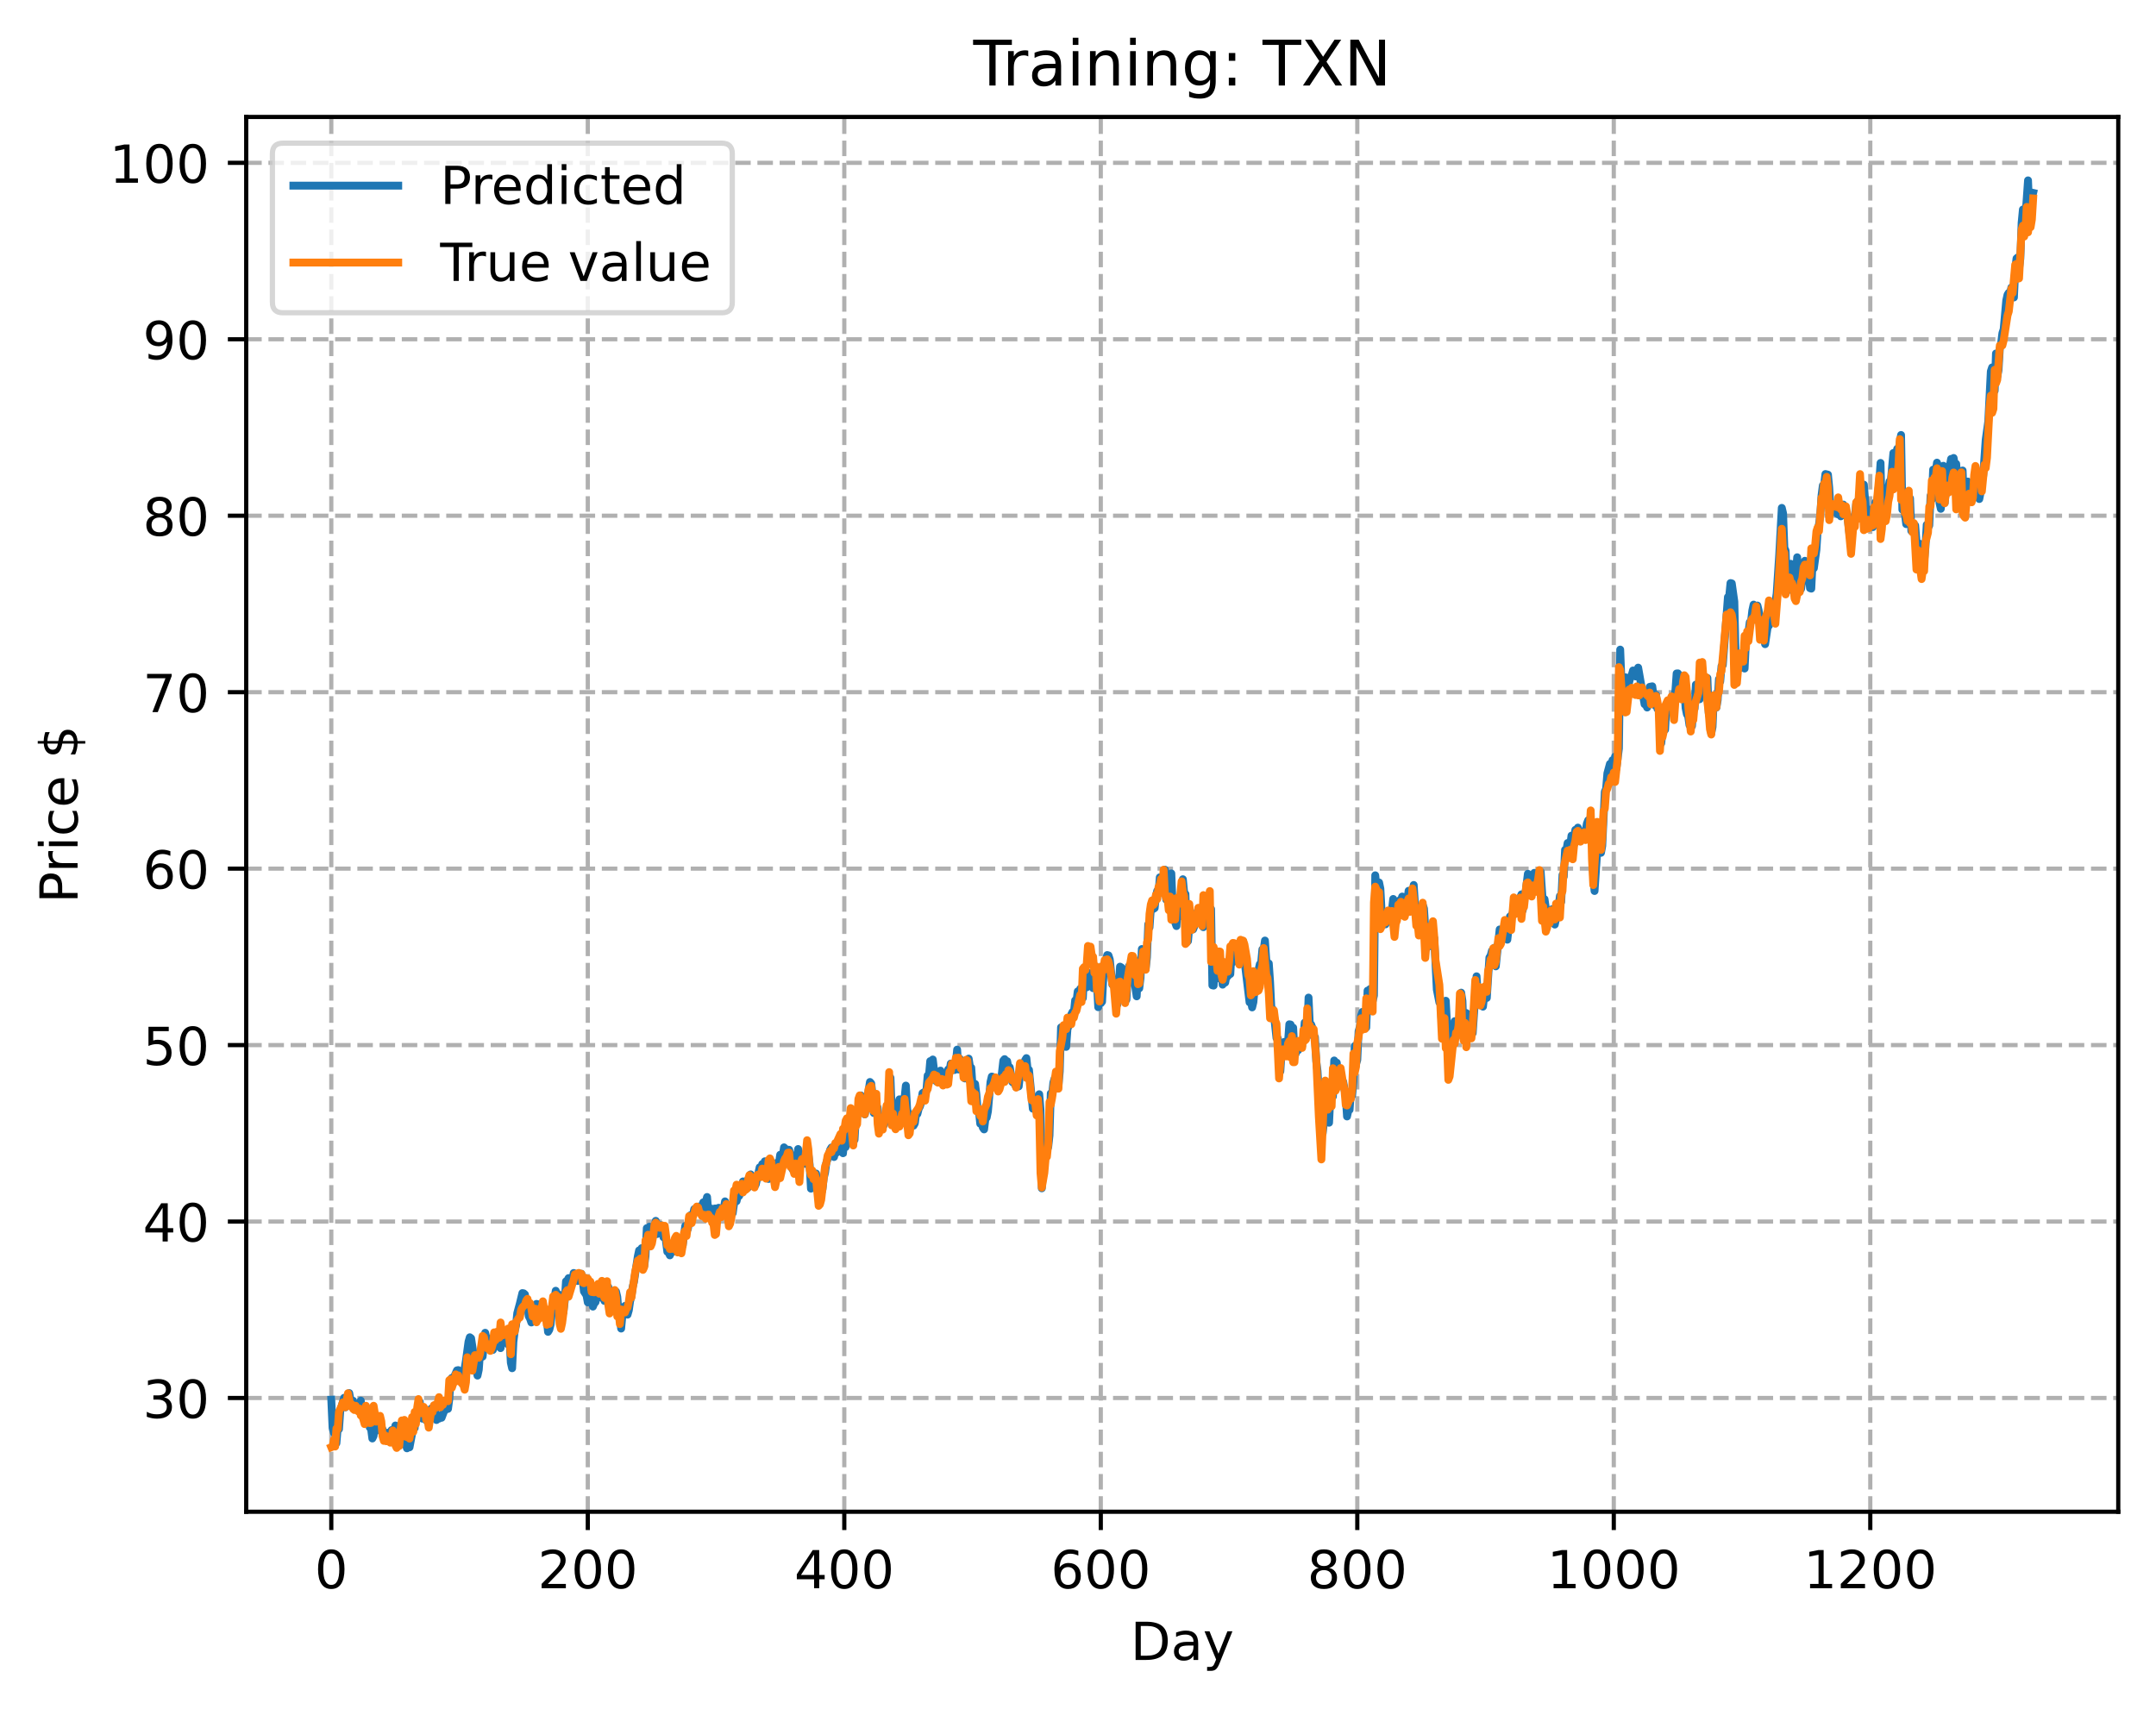<?xml version="1.0" encoding="utf-8" standalone="no"?>
<!DOCTYPE svg PUBLIC "-//W3C//DTD SVG 1.1//EN"
  "http://www.w3.org/Graphics/SVG/1.1/DTD/svg11.dtd">
<!-- Created with matplotlib (https://matplotlib.org/) -->
<svg height="325.986pt" version="1.1" viewBox="0 0 411.286 325.986" width="411.286pt" xmlns="http://www.w3.org/2000/svg" xmlns:xlink="http://www.w3.org/1999/xlink">
 <defs>
  <style type="text/css">
*{stroke-linecap:butt;stroke-linejoin:round;}
  </style>
 </defs>
 <g id="figure_1">
  <g id="patch_1">
   <path d="M 0 325.986 
L 411.286 325.986 
L 411.286 0 
L 0 0 
z
" style="fill:#ffffff;"/>
  </g>
  <g id="axes_1">
   <g id="patch_2">
    <path d="M 46.966 288.43 
L 404.086 288.43 
L 404.086 22.318 
L 46.966 22.318 
z
" style="fill:#ffffff;"/>
   </g>
   <g id="matplotlib.axis_1">
    <g id="xtick_1">
     <g id="line2d_1">
      <path clip-path="url(#p81be76f4ed)" d="M 63.198 288.43 
L 63.198 22.318 
" style="fill:none;stroke:#b0b0b0;stroke-dasharray:2.96,1.28;stroke-dashoffset:0;stroke-width:0.8;"/>
     </g>
     <g id="line2d_2">
      <defs>
       <path d="M 0 0 
L 0 3.5 
" id="m3a569d785e" style="stroke:#000000;stroke-width:0.8;"/>
      </defs>
      <g>
       <use style="stroke:#000000;stroke-width:0.8;" x="63.198" xlink:href="#m3a569d785e" y="288.43"/>
      </g>
     </g>
     <g id="text_1">
      <!-- 0 -->
      <defs>
       <path d="M 31.781 66.406 
Q 24.172 66.406 20.328 58.906 
Q 16.5 51.422 16.5 36.375 
Q 16.5 21.391 20.328 13.891 
Q 24.172 6.391 31.781 6.391 
Q 39.453 6.391 43.281 13.891 
Q 47.125 21.391 47.125 36.375 
Q 47.125 51.422 43.281 58.906 
Q 39.453 66.406 31.781 66.406 
z
M 31.781 74.219 
Q 44.047 74.219 50.516 64.516 
Q 56.984 54.828 56.984 36.375 
Q 56.984 17.969 50.516 8.266 
Q 44.047 -1.422 31.781 -1.422 
Q 19.531 -1.422 13.062 8.266 
Q 6.594 17.969 6.594 36.375 
Q 6.594 54.828 13.062 64.516 
Q 19.531 74.219 31.781 74.219 
z
" id="DejaVuSans-48"/>
      </defs>
      <g transform="translate(60.017 303.029)scale(0.1 -0.1)">
       <use xlink:href="#DejaVuSans-48"/>
      </g>
     </g>
    </g>
    <g id="xtick_2">
     <g id="line2d_3">
      <path clip-path="url(#p81be76f4ed)" d="M 112.129 288.43 
L 112.129 22.318 
" style="fill:none;stroke:#b0b0b0;stroke-dasharray:2.96,1.28;stroke-dashoffset:0;stroke-width:0.8;"/>
     </g>
     <g id="line2d_4">
      <g>
       <use style="stroke:#000000;stroke-width:0.8;" x="112.129" xlink:href="#m3a569d785e" y="288.43"/>
      </g>
     </g>
     <g id="text_2">
      <!-- 200 -->
      <defs>
       <path d="M 19.188 8.297 
L 53.609 8.297 
L 53.609 0 
L 7.328 0 
L 7.328 8.297 
Q 12.938 14.109 22.625 23.891 
Q 32.328 33.688 34.812 36.531 
Q 39.547 41.844 41.422 45.531 
Q 43.312 49.219 43.312 52.781 
Q 43.312 58.594 39.234 62.25 
Q 35.156 65.922 28.609 65.922 
Q 23.969 65.922 18.812 64.312 
Q 13.672 62.703 7.812 59.422 
L 7.812 69.391 
Q 13.766 71.781 18.938 73 
Q 24.125 74.219 28.422 74.219 
Q 39.75 74.219 46.484 68.547 
Q 53.219 62.891 53.219 53.422 
Q 53.219 48.922 51.531 44.891 
Q 49.859 40.875 45.406 35.406 
Q 44.188 33.984 37.641 27.219 
Q 31.109 20.453 19.188 8.297 
z
" id="DejaVuSans-50"/>
      </defs>
      <g transform="translate(102.585 303.029)scale(0.1 -0.1)">
       <use xlink:href="#DejaVuSans-50"/>
       <use x="63.623" xlink:href="#DejaVuSans-48"/>
       <use x="127.246" xlink:href="#DejaVuSans-48"/>
      </g>
     </g>
    </g>
    <g id="xtick_3">
     <g id="line2d_5">
      <path clip-path="url(#p81be76f4ed)" d="M 161.06 288.43 
L 161.06 22.318 
" style="fill:none;stroke:#b0b0b0;stroke-dasharray:2.96,1.28;stroke-dashoffset:0;stroke-width:0.8;"/>
     </g>
     <g id="line2d_6">
      <g>
       <use style="stroke:#000000;stroke-width:0.8;" x="161.06" xlink:href="#m3a569d785e" y="288.43"/>
      </g>
     </g>
     <g id="text_3">
      <!-- 400 -->
      <defs>
       <path d="M 37.797 64.312 
L 12.891 25.391 
L 37.797 25.391 
z
M 35.203 72.906 
L 47.609 72.906 
L 47.609 25.391 
L 58.016 25.391 
L 58.016 17.188 
L 47.609 17.188 
L 47.609 0 
L 37.797 0 
L 37.797 17.188 
L 4.891 17.188 
L 4.891 26.703 
z
" id="DejaVuSans-52"/>
      </defs>
      <g transform="translate(151.516 303.029)scale(0.1 -0.1)">
       <use xlink:href="#DejaVuSans-52"/>
       <use x="63.623" xlink:href="#DejaVuSans-48"/>
       <use x="127.246" xlink:href="#DejaVuSans-48"/>
      </g>
     </g>
    </g>
    <g id="xtick_4">
     <g id="line2d_7">
      <path clip-path="url(#p81be76f4ed)" d="M 209.99 288.43 
L 209.99 22.318 
" style="fill:none;stroke:#b0b0b0;stroke-dasharray:2.96,1.28;stroke-dashoffset:0;stroke-width:0.8;"/>
     </g>
     <g id="line2d_8">
      <g>
       <use style="stroke:#000000;stroke-width:0.8;" x="209.99" xlink:href="#m3a569d785e" y="288.43"/>
      </g>
     </g>
     <g id="text_4">
      <!-- 600 -->
      <defs>
       <path d="M 33.016 40.375 
Q 26.375 40.375 22.484 35.828 
Q 18.609 31.297 18.609 23.391 
Q 18.609 15.531 22.484 10.953 
Q 26.375 6.391 33.016 6.391 
Q 39.656 6.391 43.531 10.953 
Q 47.406 15.531 47.406 23.391 
Q 47.406 31.297 43.531 35.828 
Q 39.656 40.375 33.016 40.375 
z
M 52.594 71.297 
L 52.594 62.312 
Q 48.875 64.062 45.094 64.984 
Q 41.312 65.922 37.594 65.922 
Q 27.828 65.922 22.672 59.328 
Q 17.531 52.734 16.797 39.406 
Q 19.672 43.656 24.016 45.922 
Q 28.375 48.188 33.594 48.188 
Q 44.578 48.188 50.953 41.516 
Q 57.328 34.859 57.328 23.391 
Q 57.328 12.156 50.688 5.359 
Q 44.047 -1.422 33.016 -1.422 
Q 20.359 -1.422 13.672 8.266 
Q 6.984 17.969 6.984 36.375 
Q 6.984 53.656 15.188 63.938 
Q 23.391 74.219 37.203 74.219 
Q 40.922 74.219 44.703 73.484 
Q 48.484 72.75 52.594 71.297 
z
" id="DejaVuSans-54"/>
      </defs>
      <g transform="translate(200.446 303.029)scale(0.1 -0.1)">
       <use xlink:href="#DejaVuSans-54"/>
       <use x="63.623" xlink:href="#DejaVuSans-48"/>
       <use x="127.246" xlink:href="#DejaVuSans-48"/>
      </g>
     </g>
    </g>
    <g id="xtick_5">
     <g id="line2d_9">
      <path clip-path="url(#p81be76f4ed)" d="M 258.921 288.43 
L 258.921 22.318 
" style="fill:none;stroke:#b0b0b0;stroke-dasharray:2.96,1.28;stroke-dashoffset:0;stroke-width:0.8;"/>
     </g>
     <g id="line2d_10">
      <g>
       <use style="stroke:#000000;stroke-width:0.8;" x="258.921" xlink:href="#m3a569d785e" y="288.43"/>
      </g>
     </g>
     <g id="text_5">
      <!-- 800 -->
      <defs>
       <path d="M 31.781 34.625 
Q 24.75 34.625 20.719 30.859 
Q 16.703 27.094 16.703 20.516 
Q 16.703 13.922 20.719 10.156 
Q 24.75 6.391 31.781 6.391 
Q 38.812 6.391 42.859 10.172 
Q 46.922 13.969 46.922 20.516 
Q 46.922 27.094 42.891 30.859 
Q 38.875 34.625 31.781 34.625 
z
M 21.922 38.812 
Q 15.578 40.375 12.031 44.719 
Q 8.5 49.078 8.5 55.328 
Q 8.5 64.062 14.719 69.141 
Q 20.953 74.219 31.781 74.219 
Q 42.672 74.219 48.875 69.141 
Q 55.078 64.062 55.078 55.328 
Q 55.078 49.078 51.531 44.719 
Q 48 40.375 41.703 38.812 
Q 48.828 37.156 52.797 32.312 
Q 56.781 27.484 56.781 20.516 
Q 56.781 9.906 50.312 4.234 
Q 43.844 -1.422 31.781 -1.422 
Q 19.734 -1.422 13.25 4.234 
Q 6.781 9.906 6.781 20.516 
Q 6.781 27.484 10.781 32.312 
Q 14.797 37.156 21.922 38.812 
z
M 18.312 54.391 
Q 18.312 48.734 21.844 45.562 
Q 25.391 42.391 31.781 42.391 
Q 38.141 42.391 41.719 45.562 
Q 45.312 48.734 45.312 54.391 
Q 45.312 60.062 41.719 63.234 
Q 38.141 66.406 31.781 66.406 
Q 25.391 66.406 21.844 63.234 
Q 18.312 60.062 18.312 54.391 
z
" id="DejaVuSans-56"/>
      </defs>
      <g transform="translate(249.377 303.029)scale(0.1 -0.1)">
       <use xlink:href="#DejaVuSans-56"/>
       <use x="63.623" xlink:href="#DejaVuSans-48"/>
       <use x="127.246" xlink:href="#DejaVuSans-48"/>
      </g>
     </g>
    </g>
    <g id="xtick_6">
     <g id="line2d_11">
      <path clip-path="url(#p81be76f4ed)" d="M 307.851 288.43 
L 307.851 22.318 
" style="fill:none;stroke:#b0b0b0;stroke-dasharray:2.96,1.28;stroke-dashoffset:0;stroke-width:0.8;"/>
     </g>
     <g id="line2d_12">
      <g>
       <use style="stroke:#000000;stroke-width:0.8;" x="307.851" xlink:href="#m3a569d785e" y="288.43"/>
      </g>
     </g>
     <g id="text_6">
      <!-- 1000 -->
      <defs>
       <path d="M 12.406 8.297 
L 28.516 8.297 
L 28.516 63.922 
L 10.984 60.406 
L 10.984 69.391 
L 28.422 72.906 
L 38.281 72.906 
L 38.281 8.297 
L 54.391 8.297 
L 54.391 0 
L 12.406 0 
z
" id="DejaVuSans-49"/>
      </defs>
      <g transform="translate(295.126 303.029)scale(0.1 -0.1)">
       <use xlink:href="#DejaVuSans-49"/>
       <use x="63.623" xlink:href="#DejaVuSans-48"/>
       <use x="127.246" xlink:href="#DejaVuSans-48"/>
       <use x="190.869" xlink:href="#DejaVuSans-48"/>
      </g>
     </g>
    </g>
    <g id="xtick_7">
     <g id="line2d_13">
      <path clip-path="url(#p81be76f4ed)" d="M 356.782 288.43 
L 356.782 22.318 
" style="fill:none;stroke:#b0b0b0;stroke-dasharray:2.96,1.28;stroke-dashoffset:0;stroke-width:0.8;"/>
     </g>
     <g id="line2d_14">
      <g>
       <use style="stroke:#000000;stroke-width:0.8;" x="356.782" xlink:href="#m3a569d785e" y="288.43"/>
      </g>
     </g>
     <g id="text_7">
      <!-- 1200 -->
      <g transform="translate(344.057 303.029)scale(0.1 -0.1)">
       <use xlink:href="#DejaVuSans-49"/>
       <use x="63.623" xlink:href="#DejaVuSans-50"/>
       <use x="127.246" xlink:href="#DejaVuSans-48"/>
       <use x="190.869" xlink:href="#DejaVuSans-48"/>
      </g>
     </g>
    </g>
    <g id="text_8">
     <!-- Day -->
     <defs>
      <path d="M 19.672 64.797 
L 19.672 8.109 
L 31.594 8.109 
Q 46.688 8.109 53.688 14.938 
Q 60.688 21.781 60.688 36.531 
Q 60.688 51.172 53.688 57.984 
Q 46.688 64.797 31.594 64.797 
z
M 9.812 72.906 
L 30.078 72.906 
Q 51.266 72.906 61.172 64.094 
Q 71.094 55.281 71.094 36.531 
Q 71.094 17.672 61.125 8.828 
Q 51.172 0 30.078 0 
L 9.812 0 
z
" id="DejaVuSans-68"/>
      <path d="M 34.281 27.484 
Q 23.391 27.484 19.188 25 
Q 14.984 22.516 14.984 16.5 
Q 14.984 11.719 18.141 8.906 
Q 21.297 6.109 26.703 6.109 
Q 34.188 6.109 38.703 11.406 
Q 43.219 16.703 43.219 25.484 
L 43.219 27.484 
z
M 52.203 31.203 
L 52.203 0 
L 43.219 0 
L 43.219 8.297 
Q 40.141 3.328 35.547 0.953 
Q 30.953 -1.422 24.312 -1.422 
Q 15.922 -1.422 10.953 3.297 
Q 6 8.016 6 15.922 
Q 6 25.141 12.172 29.828 
Q 18.359 34.516 30.609 34.516 
L 43.219 34.516 
L 43.219 35.406 
Q 43.219 41.609 39.141 45 
Q 35.062 48.391 27.688 48.391 
Q 23 48.391 18.547 47.266 
Q 14.109 46.141 10.016 43.891 
L 10.016 52.203 
Q 14.938 54.109 19.578 55.047 
Q 24.219 56 28.609 56 
Q 40.484 56 46.344 49.844 
Q 52.203 43.703 52.203 31.203 
z
" id="DejaVuSans-97"/>
      <path d="M 32.172 -5.078 
Q 28.375 -14.844 24.75 -17.812 
Q 21.141 -20.797 15.094 -20.797 
L 7.906 -20.797 
L 7.906 -13.281 
L 13.188 -13.281 
Q 16.891 -13.281 18.938 -11.516 
Q 21 -9.766 23.484 -3.219 
L 25.094 0.875 
L 2.984 54.688 
L 12.5 54.688 
L 29.594 11.922 
L 46.688 54.688 
L 56.203 54.688 
z
" id="DejaVuSans-121"/>
     </defs>
     <g transform="translate(215.652 316.707)scale(0.1 -0.1)">
      <use xlink:href="#DejaVuSans-68"/>
      <use x="77.002" xlink:href="#DejaVuSans-97"/>
      <use x="138.281" xlink:href="#DejaVuSans-121"/>
     </g>
    </g>
   </g>
   <g id="matplotlib.axis_2">
    <g id="ytick_1">
     <g id="line2d_15">
      <path clip-path="url(#p81be76f4ed)" d="M 46.966 266.732 
L 404.086 266.732 
" style="fill:none;stroke:#b0b0b0;stroke-dasharray:2.96,1.28;stroke-dashoffset:0;stroke-width:0.8;"/>
     </g>
     <g id="line2d_16">
      <defs>
       <path d="M 0 0 
L -3.5 0 
" id="mf60ca549d5" style="stroke:#000000;stroke-width:0.8;"/>
      </defs>
      <g>
       <use style="stroke:#000000;stroke-width:0.8;" x="46.966" xlink:href="#mf60ca549d5" y="266.732"/>
      </g>
     </g>
     <g id="text_9">
      <!-- 30 -->
      <defs>
       <path d="M 40.578 39.312 
Q 47.656 37.797 51.625 33 
Q 55.609 28.219 55.609 21.188 
Q 55.609 10.406 48.188 4.484 
Q 40.766 -1.422 27.094 -1.422 
Q 22.516 -1.422 17.656 -0.516 
Q 12.797 0.391 7.625 2.203 
L 7.625 11.719 
Q 11.719 9.328 16.594 8.109 
Q 21.484 6.891 26.812 6.891 
Q 36.078 6.891 40.938 10.547 
Q 45.797 14.203 45.797 21.188 
Q 45.797 27.641 41.281 31.266 
Q 36.766 34.906 28.719 34.906 
L 20.219 34.906 
L 20.219 43.016 
L 29.109 43.016 
Q 36.375 43.016 40.234 45.922 
Q 44.094 48.828 44.094 54.297 
Q 44.094 59.906 40.109 62.906 
Q 36.141 65.922 28.719 65.922 
Q 24.656 65.922 20.016 65.031 
Q 15.375 64.156 9.812 62.312 
L 9.812 71.094 
Q 15.438 72.656 20.344 73.438 
Q 25.25 74.219 29.594 74.219 
Q 40.828 74.219 47.359 69.109 
Q 53.906 64.016 53.906 55.328 
Q 53.906 49.266 50.438 45.094 
Q 46.969 40.922 40.578 39.312 
z
" id="DejaVuSans-51"/>
      </defs>
      <g transform="translate(27.241 270.532)scale(0.1 -0.1)">
       <use xlink:href="#DejaVuSans-51"/>
       <use x="63.623" xlink:href="#DejaVuSans-48"/>
      </g>
     </g>
    </g>
    <g id="ytick_2">
     <g id="line2d_17">
      <path clip-path="url(#p81be76f4ed)" d="M 46.966 233.065 
L 404.086 233.065 
" style="fill:none;stroke:#b0b0b0;stroke-dasharray:2.96,1.28;stroke-dashoffset:0;stroke-width:0.8;"/>
     </g>
     <g id="line2d_18">
      <g>
       <use style="stroke:#000000;stroke-width:0.8;" x="46.966" xlink:href="#mf60ca549d5" y="233.065"/>
      </g>
     </g>
     <g id="text_10">
      <!-- 40 -->
      <g transform="translate(27.241 236.865)scale(0.1 -0.1)">
       <use xlink:href="#DejaVuSans-52"/>
       <use x="63.623" xlink:href="#DejaVuSans-48"/>
      </g>
     </g>
    </g>
    <g id="ytick_3">
     <g id="line2d_19">
      <path clip-path="url(#p81be76f4ed)" d="M 46.966 199.399 
L 404.086 199.399 
" style="fill:none;stroke:#b0b0b0;stroke-dasharray:2.96,1.28;stroke-dashoffset:0;stroke-width:0.8;"/>
     </g>
     <g id="line2d_20">
      <g>
       <use style="stroke:#000000;stroke-width:0.8;" x="46.966" xlink:href="#mf60ca549d5" y="199.399"/>
      </g>
     </g>
     <g id="text_11">
      <!-- 50 -->
      <defs>
       <path d="M 10.797 72.906 
L 49.516 72.906 
L 49.516 64.594 
L 19.828 64.594 
L 19.828 46.734 
Q 21.969 47.469 24.109 47.828 
Q 26.266 48.188 28.422 48.188 
Q 40.625 48.188 47.75 41.5 
Q 54.891 34.812 54.891 23.391 
Q 54.891 11.625 47.562 5.094 
Q 40.234 -1.422 26.906 -1.422 
Q 22.312 -1.422 17.547 -0.641 
Q 12.797 0.141 7.719 1.703 
L 7.719 11.625 
Q 12.109 9.234 16.797 8.062 
Q 21.484 6.891 26.703 6.891 
Q 35.156 6.891 40.078 11.328 
Q 45.016 15.766 45.016 23.391 
Q 45.016 31 40.078 35.438 
Q 35.156 39.891 26.703 39.891 
Q 22.75 39.891 18.812 39.016 
Q 14.891 38.141 10.797 36.281 
z
" id="DejaVuSans-53"/>
      </defs>
      <g transform="translate(27.241 203.198)scale(0.1 -0.1)">
       <use xlink:href="#DejaVuSans-53"/>
       <use x="63.623" xlink:href="#DejaVuSans-48"/>
      </g>
     </g>
    </g>
    <g id="ytick_4">
     <g id="line2d_21">
      <path clip-path="url(#p81be76f4ed)" d="M 46.966 165.732 
L 404.086 165.732 
" style="fill:none;stroke:#b0b0b0;stroke-dasharray:2.96,1.28;stroke-dashoffset:0;stroke-width:0.8;"/>
     </g>
     <g id="line2d_22">
      <g>
       <use style="stroke:#000000;stroke-width:0.8;" x="46.966" xlink:href="#mf60ca549d5" y="165.732"/>
      </g>
     </g>
     <g id="text_12">
      <!-- 60 -->
      <g transform="translate(27.241 169.531)scale(0.1 -0.1)">
       <use xlink:href="#DejaVuSans-54"/>
       <use x="63.623" xlink:href="#DejaVuSans-48"/>
      </g>
     </g>
    </g>
    <g id="ytick_5">
     <g id="line2d_23">
      <path clip-path="url(#p81be76f4ed)" d="M 46.966 132.065 
L 404.086 132.065 
" style="fill:none;stroke:#b0b0b0;stroke-dasharray:2.96,1.28;stroke-dashoffset:0;stroke-width:0.8;"/>
     </g>
     <g id="line2d_24">
      <g>
       <use style="stroke:#000000;stroke-width:0.8;" x="46.966" xlink:href="#mf60ca549d5" y="132.065"/>
      </g>
     </g>
     <g id="text_13">
      <!-- 70 -->
      <defs>
       <path d="M 8.203 72.906 
L 55.078 72.906 
L 55.078 68.703 
L 28.609 0 
L 18.312 0 
L 43.219 64.594 
L 8.203 64.594 
z
" id="DejaVuSans-55"/>
      </defs>
      <g transform="translate(27.241 135.864)scale(0.1 -0.1)">
       <use xlink:href="#DejaVuSans-55"/>
       <use x="63.623" xlink:href="#DejaVuSans-48"/>
      </g>
     </g>
    </g>
    <g id="ytick_6">
     <g id="line2d_25">
      <path clip-path="url(#p81be76f4ed)" d="M 46.966 98.398 
L 404.086 98.398 
" style="fill:none;stroke:#b0b0b0;stroke-dasharray:2.96,1.28;stroke-dashoffset:0;stroke-width:0.8;"/>
     </g>
     <g id="line2d_26">
      <g>
       <use style="stroke:#000000;stroke-width:0.8;" x="46.966" xlink:href="#mf60ca549d5" y="98.398"/>
      </g>
     </g>
     <g id="text_14">
      <!-- 80 -->
      <g transform="translate(27.241 102.197)scale(0.1 -0.1)">
       <use xlink:href="#DejaVuSans-56"/>
       <use x="63.623" xlink:href="#DejaVuSans-48"/>
      </g>
     </g>
    </g>
    <g id="ytick_7">
     <g id="line2d_27">
      <path clip-path="url(#p81be76f4ed)" d="M 46.966 64.731 
L 404.086 64.731 
" style="fill:none;stroke:#b0b0b0;stroke-dasharray:2.96,1.28;stroke-dashoffset:0;stroke-width:0.8;"/>
     </g>
     <g id="line2d_28">
      <g>
       <use style="stroke:#000000;stroke-width:0.8;" x="46.966" xlink:href="#mf60ca549d5" y="64.731"/>
      </g>
     </g>
     <g id="text_15">
      <!-- 90 -->
      <defs>
       <path d="M 10.984 1.516 
L 10.984 10.5 
Q 14.703 8.734 18.5 7.812 
Q 22.312 6.891 25.984 6.891 
Q 35.75 6.891 40.891 13.453 
Q 46.047 20.016 46.781 33.406 
Q 43.953 29.203 39.594 26.953 
Q 35.25 24.703 29.984 24.703 
Q 19.047 24.703 12.672 31.312 
Q 6.297 37.938 6.297 49.422 
Q 6.297 60.641 12.938 67.422 
Q 19.578 74.219 30.609 74.219 
Q 43.266 74.219 49.922 64.516 
Q 56.594 54.828 56.594 36.375 
Q 56.594 19.141 48.406 8.859 
Q 40.234 -1.422 26.422 -1.422 
Q 22.703 -1.422 18.891 -0.688 
Q 15.094 0.047 10.984 1.516 
z
M 30.609 32.422 
Q 37.25 32.422 41.125 36.953 
Q 45.016 41.5 45.016 49.422 
Q 45.016 57.281 41.125 61.844 
Q 37.25 66.406 30.609 66.406 
Q 23.969 66.406 20.094 61.844 
Q 16.219 57.281 16.219 49.422 
Q 16.219 41.5 20.094 36.953 
Q 23.969 32.422 30.609 32.422 
z
" id="DejaVuSans-57"/>
      </defs>
      <g transform="translate(27.241 68.53)scale(0.1 -0.1)">
       <use xlink:href="#DejaVuSans-57"/>
       <use x="63.623" xlink:href="#DejaVuSans-48"/>
      </g>
     </g>
    </g>
    <g id="ytick_8">
     <g id="line2d_29">
      <path clip-path="url(#p81be76f4ed)" d="M 46.966 31.064 
L 404.086 31.064 
" style="fill:none;stroke:#b0b0b0;stroke-dasharray:2.96,1.28;stroke-dashoffset:0;stroke-width:0.8;"/>
     </g>
     <g id="line2d_30">
      <g>
       <use style="stroke:#000000;stroke-width:0.8;" x="46.966" xlink:href="#mf60ca549d5" y="31.064"/>
      </g>
     </g>
     <g id="text_16">
      <!-- 100 -->
      <g transform="translate(20.878 34.863)scale(0.1 -0.1)">
       <use xlink:href="#DejaVuSans-49"/>
       <use x="63.623" xlink:href="#DejaVuSans-48"/>
       <use x="127.246" xlink:href="#DejaVuSans-48"/>
      </g>
     </g>
    </g>
    <g id="text_17">
     <!-- Price $ -->
     <defs>
      <path d="M 19.672 64.797 
L 19.672 37.406 
L 32.078 37.406 
Q 38.969 37.406 42.719 40.969 
Q 46.484 44.531 46.484 51.125 
Q 46.484 57.672 42.719 61.234 
Q 38.969 64.797 32.078 64.797 
z
M 9.812 72.906 
L 32.078 72.906 
Q 44.344 72.906 50.609 67.359 
Q 56.891 61.812 56.891 51.125 
Q 56.891 40.328 50.609 34.812 
Q 44.344 29.297 32.078 29.297 
L 19.672 29.297 
L 19.672 0 
L 9.812 0 
z
" id="DejaVuSans-80"/>
      <path d="M 41.109 46.297 
Q 39.594 47.172 37.812 47.578 
Q 36.031 48 33.891 48 
Q 26.266 48 22.188 43.047 
Q 18.109 38.094 18.109 28.812 
L 18.109 0 
L 9.078 0 
L 9.078 54.688 
L 18.109 54.688 
L 18.109 46.188 
Q 20.953 51.172 25.484 53.578 
Q 30.031 56 36.531 56 
Q 37.453 56 38.578 55.875 
Q 39.703 55.766 41.062 55.516 
z
" id="DejaVuSans-114"/>
      <path d="M 9.422 54.688 
L 18.406 54.688 
L 18.406 0 
L 9.422 0 
z
M 9.422 75.984 
L 18.406 75.984 
L 18.406 64.594 
L 9.422 64.594 
z
" id="DejaVuSans-105"/>
      <path d="M 48.781 52.594 
L 48.781 44.188 
Q 44.969 46.297 41.141 47.344 
Q 37.312 48.391 33.406 48.391 
Q 24.656 48.391 19.812 42.844 
Q 14.984 37.312 14.984 27.297 
Q 14.984 17.281 19.812 11.734 
Q 24.656 6.203 33.406 6.203 
Q 37.312 6.203 41.141 7.25 
Q 44.969 8.297 48.781 10.406 
L 48.781 2.094 
Q 45.016 0.344 40.984 -0.531 
Q 36.969 -1.422 32.422 -1.422 
Q 20.062 -1.422 12.781 6.344 
Q 5.516 14.109 5.516 27.297 
Q 5.516 40.672 12.859 48.328 
Q 20.219 56 33.016 56 
Q 37.156 56 41.109 55.141 
Q 45.062 54.297 48.781 52.594 
z
" id="DejaVuSans-99"/>
      <path d="M 56.203 29.594 
L 56.203 25.203 
L 14.891 25.203 
Q 15.484 15.922 20.484 11.062 
Q 25.484 6.203 34.422 6.203 
Q 39.594 6.203 44.453 7.469 
Q 49.312 8.734 54.109 11.281 
L 54.109 2.781 
Q 49.266 0.734 44.188 -0.344 
Q 39.109 -1.422 33.891 -1.422 
Q 20.797 -1.422 13.156 6.188 
Q 5.516 13.812 5.516 26.812 
Q 5.516 40.234 12.766 48.109 
Q 20.016 56 32.328 56 
Q 43.359 56 49.781 48.891 
Q 56.203 41.797 56.203 29.594 
z
M 47.219 32.234 
Q 47.125 39.594 43.094 43.984 
Q 39.062 48.391 32.422 48.391 
Q 24.906 48.391 20.391 44.141 
Q 15.875 39.891 15.188 32.172 
z
" id="DejaVuSans-101"/>
      <path id="DejaVuSans-32"/>
      <path d="M 33.797 -14.703 
L 28.906 -14.703 
L 28.859 0 
Q 23.734 0.094 18.609 1.188 
Q 13.484 2.297 8.297 4.5 
L 8.297 13.281 
Q 13.281 10.156 18.375 8.562 
Q 23.484 6.984 28.906 6.938 
L 28.906 29.203 
Q 18.109 30.953 13.203 35.156 
Q 8.297 39.359 8.297 46.688 
Q 8.297 54.641 13.625 59.219 
Q 18.953 63.812 28.906 64.5 
L 28.906 75.984 
L 33.797 75.984 
L 33.797 64.656 
Q 38.328 64.453 42.578 63.688 
Q 46.828 62.938 50.875 61.625 
L 50.875 53.078 
Q 46.828 55.125 42.547 56.25 
Q 38.281 57.375 33.797 57.562 
L 33.797 36.719 
Q 44.875 35.016 50.094 30.609 
Q 55.328 26.219 55.328 18.609 
Q 55.328 10.359 49.781 5.594 
Q 44.234 0.828 33.797 0.094 
z
M 28.906 37.594 
L 28.906 57.625 
Q 23.25 56.984 20.266 54.391 
Q 17.281 51.812 17.281 47.516 
Q 17.281 43.312 20.031 40.969 
Q 22.797 38.625 28.906 37.594 
z
M 33.797 28.219 
L 33.797 7.078 
Q 39.984 7.906 43.141 10.594 
Q 46.297 13.281 46.297 17.672 
Q 46.297 21.969 43.281 24.5 
Q 40.281 27.047 33.797 28.219 
z
" id="DejaVuSans-36"/>
     </defs>
     <g transform="translate(14.798 172.342)rotate(-90)scale(0.1 -0.1)">
      <use xlink:href="#DejaVuSans-80"/>
      <use x="58.553" xlink:href="#DejaVuSans-114"/>
      <use x="99.666" xlink:href="#DejaVuSans-105"/>
      <use x="127.449" xlink:href="#DejaVuSans-99"/>
      <use x="182.43" xlink:href="#DejaVuSans-101"/>
      <use x="243.953" xlink:href="#DejaVuSans-32"/>
      <use x="275.74" xlink:href="#DejaVuSans-36"/>
     </g>
    </g>
   </g>
   <g id="line2d_31">
    <path clip-path="url(#p81be76f4ed)" d="M 63.198 267.054 
L 63.443 272.457 
L 63.688 273.359 
L 63.932 272.587 
L 64.177 275.349 
L 64.422 272.417 
L 64.666 272.681 
L 64.911 269.151 
L 65.645 266.693 
L 65.89 268.515 
L 66.379 267.713 
L 66.623 265.793 
L 66.868 267.155 
L 67.113 267.805 
L 67.357 267.257 
L 67.602 268.795 
L 67.847 268.449 
L 68.091 267.847 
L 68.336 269.194 
L 68.581 268.705 
L 68.825 267.228 
L 69.07 270.136 
L 69.315 269.24 
L 69.559 271.096 
L 69.804 271.218 
L 70.049 269.573 
L 70.293 271.408 
L 70.538 272.356 
L 70.783 272.573 
L 71.027 274.455 
L 71.272 273.95 
L 71.517 271.315 
L 71.761 271.389 
L 72.251 272.907 
L 72.74 272.204 
L 72.984 272.744 
L 73.474 274.84 
L 73.718 274.867 
L 73.963 273.352 
L 74.208 274.752 
L 74.452 274.591 
L 74.697 272.858 
L 74.942 273.304 
L 75.186 273.083 
L 75.431 271.975 
L 75.676 273.269 
L 75.92 273.288 
L 76.165 275.369 
L 76.41 274.303 
L 76.654 274.086 
L 76.899 273.428 
L 77.633 276.334 
L 77.878 275.747 
L 78.122 276.145 
L 78.611 273.531 
L 78.856 271.427 
L 79.101 272.478 
L 79.345 269.678 
L 79.59 270.233 
L 79.835 268.226 
L 80.079 267.464 
L 80.324 269.85 
L 80.569 270.669 
L 80.813 269.594 
L 81.303 271.009 
L 81.547 271.063 
L 81.792 269.968 
L 82.037 269.986 
L 82.281 268.736 
L 82.526 269.555 
L 82.771 269.545 
L 83.015 268.792 
L 83.26 270.933 
L 83.505 270.621 
L 83.749 270.67 
L 83.994 270.481 
L 84.239 270.503 
L 84.728 269.205 
L 84.972 269.021 
L 85.217 268.621 
L 85.462 268.806 
L 85.706 266.952 
L 85.951 263.24 
L 86.196 262.895 
L 86.44 263.118 
L 87.174 261.457 
L 87.419 261.408 
L 87.664 262.665 
L 87.908 262.642 
L 88.153 262.773 
L 88.398 263.972 
L 88.642 261.042 
L 88.887 259.582 
L 89.376 255.972 
L 89.621 255.144 
L 89.866 255.328 
L 90.355 258.536 
L 90.599 258.526 
L 90.844 261.138 
L 91.089 262.458 
L 91.333 261.334 
L 91.578 258.001 
L 91.823 258.959 
L 92.067 258.826 
L 92.557 254.285 
L 92.801 255.367 
L 93.046 255.571 
L 93.291 255.442 
L 93.535 256.359 
L 93.78 256.104 
L 94.025 257.56 
L 94.269 256.822 
L 94.514 254.934 
L 94.759 255.551 
L 95.003 255.002 
L 95.248 255.41 
L 95.493 257.216 
L 95.737 255.291 
L 95.982 256.078 
L 96.227 255.919 
L 96.471 255.224 
L 96.96 256.563 
L 97.205 255.808 
L 97.45 259.999 
L 97.694 261.053 
L 97.939 256.006 
L 98.184 254.013 
L 98.428 252.938 
L 98.673 250.54 
L 99.162 248.738 
L 99.652 246.71 
L 99.896 246.757 
L 100.141 246.967 
L 100.386 249.153 
L 100.63 249.36 
L 100.875 251.154 
L 101.12 251.608 
L 101.364 252.322 
L 101.609 250.834 
L 101.854 250.431 
L 102.343 248.779 
L 102.587 248.838 
L 102.832 249.957 
L 103.321 249.882 
L 103.566 249.455 
L 103.811 250.954 
L 104.055 250.114 
L 104.3 251.557 
L 104.545 254.109 
L 104.789 253.706 
L 105.034 252.701 
L 105.279 250.213 
L 105.523 249.131 
L 106.013 246.266 
L 106.257 247.722 
L 106.502 246.895 
L 106.747 247.772 
L 106.991 250.974 
L 107.236 249.962 
L 107.481 250.365 
L 107.725 248.273 
L 107.97 244.464 
L 108.215 244.33 
L 108.459 243.857 
L 108.704 245.465 
L 108.948 244.12 
L 109.193 244.205 
L 109.438 242.878 
L 109.927 243.175 
L 110.172 244.404 
L 110.416 244.261 
L 110.661 243.866 
L 110.906 243.016 
L 111.15 244.183 
L 111.395 246.398 
L 111.884 247.143 
L 112.129 248.491 
L 112.374 247.916 
L 112.618 248.206 
L 112.863 247.582 
L 113.108 249.293 
L 113.352 248.694 
L 113.597 248.446 
L 113.842 247.246 
L 114.086 247.544 
L 114.331 247.312 
L 114.575 246.71 
L 114.82 247.63 
L 115.065 245.651 
L 115.309 248.211 
L 115.554 247.778 
L 115.799 246.274 
L 116.043 245.552 
L 116.288 248.751 
L 116.533 248.281 
L 116.777 246.683 
L 117.022 247.127 
L 117.267 246.384 
L 117.511 246.413 
L 117.756 247.441 
L 118.001 250.444 
L 118.245 251.154 
L 118.49 253.481 
L 118.735 250.924 
L 119.224 249.158 
L 119.469 250.418 
L 119.713 250.831 
L 119.958 249.979 
L 120.203 248.24 
L 120.447 247.375 
L 120.692 245.531 
L 120.936 244.567 
L 121.67 239.709 
L 121.915 238.57 
L 122.16 238.763 
L 122.404 238.14 
L 122.894 241.531 
L 123.138 239.667 
L 123.383 234.325 
L 123.628 234.996 
L 123.872 234.043 
L 124.362 235.516 
L 124.606 235.389 
L 125.096 232.929 
L 125.34 235.451 
L 125.585 234.157 
L 126.074 233.756 
L 126.319 234.545 
L 126.563 236.063 
L 126.808 234.973 
L 127.297 238.826 
L 127.542 238.947 
L 127.787 239.515 
L 128.031 238.972 
L 128.276 237.264 
L 128.521 238.787 
L 128.765 236.442 
L 129.01 236.695 
L 129.255 236.711 
L 129.499 238.64 
L 129.989 237.754 
L 130.233 237.628 
L 130.723 233.885 
L 130.967 234.48 
L 131.212 234.496 
L 131.701 231.872 
L 131.946 232.743 
L 132.435 230.689 
L 132.68 230.621 
L 132.924 230.941 
L 133.414 230.179 
L 133.658 231.11 
L 133.903 230.499 
L 134.148 229.404 
L 134.392 230.122 
L 134.882 228.378 
L 135.126 231.209 
L 135.371 231.046 
L 135.616 230.571 
L 136.105 231.192 
L 136.35 230.577 
L 136.594 230.576 
L 136.839 232.012 
L 137.084 230.437 
L 137.573 231.311 
L 137.818 231.273 
L 138.062 230.665 
L 138.307 229.216 
L 138.551 230.777 
L 138.796 229.913 
L 139.041 232.719 
L 139.285 232.727 
L 139.53 230.559 
L 139.775 231.47 
L 140.019 229.731 
L 140.264 228.98 
L 140.509 229.189 
L 140.753 228.211 
L 140.998 228.194 
L 141.243 227.653 
L 141.732 225.412 
L 141.977 225.653 
L 142.221 225.372 
L 142.466 225.507 
L 142.711 226.576 
L 142.955 224.718 
L 143.2 224.068 
L 143.445 225.499 
L 143.689 225.636 
L 143.934 226.365 
L 144.178 225.991 
L 144.912 222.715 
L 145.157 224.448 
L 145.402 222.101 
L 145.646 223.543 
L 145.891 221.569 
L 146.136 224.608 
L 146.38 223.427 
L 146.625 224.939 
L 146.87 222.585 
L 147.114 223.427 
L 147.359 223.845 
L 147.604 225.017 
L 148.338 221.764 
L 148.582 222.063 
L 148.827 220.32 
L 149.072 222.207 
L 149.561 218.907 
L 149.806 219.475 
L 150.05 219.271 
L 150.295 219.486 
L 150.539 219.371 
L 150.784 220.281 
L 151.029 222.803 
L 151.273 223.214 
L 151.518 222.145 
L 151.763 223.213 
L 152.252 219.225 
L 152.497 220.88 
L 152.986 220.552 
L 153.231 220.727 
L 153.475 220.168 
L 153.72 222.08 
L 153.965 220.744 
L 154.209 220.209 
L 154.454 222.206 
L 154.699 226.787 
L 154.943 226.185 
L 155.188 224.44 
L 155.433 225.836 
L 155.677 223.898 
L 155.922 226.998 
L 156.166 226.957 
L 156.411 226.502 
L 156.656 227.706 
L 156.9 226.905 
L 157.145 224.71 
L 157.39 223.727 
L 157.634 221.851 
L 157.879 221.17 
L 158.368 219.357 
L 158.613 218.937 
L 159.102 220.753 
L 159.347 219.506 
L 159.592 219.925 
L 160.081 217.786 
L 160.57 218.469 
L 160.815 220.031 
L 161.06 217.123 
L 161.304 218.873 
L 161.794 214.493 
L 162.038 215.509 
L 162.283 215.219 
L 162.527 213.249 
L 162.772 217.03 
L 163.017 217.46 
L 163.261 213.168 
L 163.751 211.297 
L 163.995 209.37 
L 164.24 209.004 
L 164.485 212.224 
L 164.729 212.042 
L 164.974 212.629 
L 165.953 206.433 
L 166.197 206.709 
L 166.442 208.783 
L 166.687 212.358 
L 166.931 211.821 
L 167.176 211.663 
L 167.421 211.309 
L 167.665 214.513 
L 167.91 215.387 
L 168.154 215.214 
L 168.399 214.69 
L 168.644 214.621 
L 169.133 213.278 
L 169.378 212.91 
L 169.622 211.602 
L 169.867 205.623 
L 170.112 212.046 
L 170.356 212.957 
L 170.601 211.239 
L 170.846 212.994 
L 171.335 210.607 
L 171.58 209.746 
L 171.824 209.845 
L 172.069 211.049 
L 172.314 209.554 
L 172.558 209.476 
L 172.803 207.122 
L 173.048 211.622 
L 173.292 212.717 
L 173.537 214.738 
L 173.782 214.906 
L 174.026 212.99 
L 174.271 214.771 
L 174.515 214.327 
L 174.76 212.497 
L 175.005 212.529 
L 175.249 211.558 
L 175.494 211.099 
L 175.739 210.318 
L 175.983 208.566 
L 176.228 208.4 
L 176.473 208.842 
L 176.717 208.141 
L 176.962 205.205 
L 177.207 205.27 
L 177.451 202.45 
L 177.696 202.75 
L 177.941 202.147 
L 178.185 204.177 
L 178.675 206.373 
L 178.919 205.161 
L 179.164 204.526 
L 179.409 204.267 
L 179.653 205.622 
L 179.898 205.756 
L 180.142 206.281 
L 180.387 205.808 
L 180.632 205.737 
L 180.876 204.042 
L 181.121 204.41 
L 181.366 202.925 
L 181.61 204.16 
L 181.855 202.868 
L 182.1 204.15 
L 182.344 202.757 
L 182.589 200.259 
L 182.834 204.048 
L 183.078 201.98 
L 183.323 203.48 
L 183.568 203.707 
L 183.812 203.227 
L 184.057 205.758 
L 184.302 205.136 
L 184.791 201.979 
L 185.036 203.57 
L 185.28 203.702 
L 185.525 207.159 
L 185.77 207.302 
L 186.014 206.806 
L 186.259 208.813 
L 186.503 212 
L 186.748 212.08 
L 186.993 214.406 
L 187.237 213.143 
L 187.482 215.136 
L 187.727 215.485 
L 187.971 213.563 
L 188.216 213.241 
L 188.461 212.048 
L 188.95 206.439 
L 189.195 205.398 
L 189.684 205.583 
L 189.929 206.064 
L 190.173 206.103 
L 190.418 205.737 
L 190.663 206.442 
L 190.907 206.655 
L 191.397 202.359 
L 191.641 202.076 
L 191.886 202.698 
L 192.13 202.46 
L 192.375 203.728 
L 192.62 203.629 
L 193.109 206.435 
L 193.598 206.827 
L 193.843 207.41 
L 194.088 207.174 
L 194.332 207.278 
L 194.822 203.02 
L 195.066 205.021 
L 195.311 203.082 
L 195.556 202.279 
L 195.8 201.885 
L 196.045 204.185 
L 196.29 204.114 
L 197.024 211.533 
L 197.513 210.148 
L 197.758 210.819 
L 198.002 212.049 
L 198.247 208.77 
L 198.491 211.849 
L 198.736 226.724 
L 199.225 220.083 
L 199.47 220.709 
L 199.715 219.472 
L 199.959 218.851 
L 200.204 216.652 
L 200.449 208.608 
L 200.693 208.906 
L 200.938 206.55 
L 201.183 205.762 
L 201.427 207.091 
L 201.672 207.664 
L 201.917 207.193 
L 202.161 204.416 
L 202.406 196.011 
L 202.895 199.675 
L 203.385 199.737 
L 203.629 196.337 
L 204.118 195.12 
L 204.363 193.541 
L 204.608 193.064 
L 204.852 193.249 
L 205.097 190.865 
L 205.342 191.133 
L 205.586 189.15 
L 205.831 190 
L 206.076 188.645 
L 206.32 188.485 
L 206.565 190.433 
L 206.81 185.664 
L 207.054 187.823 
L 207.299 188.375 
L 207.544 187.495 
L 207.788 185.653 
L 208.033 186.521 
L 208.278 185.743 
L 208.522 188.545 
L 208.767 187.357 
L 209.012 188.455 
L 209.256 187.604 
L 209.501 192.168 
L 209.746 190.624 
L 209.99 191.424 
L 210.235 191.113 
L 210.479 186.368 
L 210.724 184.22 
L 211.213 182.218 
L 211.458 182.286 
L 211.703 183.046 
L 212.192 187.854 
L 212.437 188.043 
L 212.681 187.064 
L 212.926 187.92 
L 213.171 191.619 
L 213.66 184.431 
L 213.905 184.574 
L 214.149 185.558 
L 214.394 188.588 
L 214.639 190.102 
L 214.883 190.735 
L 215.128 186.478 
L 215.373 184.291 
L 215.617 184.194 
L 215.862 183.423 
L 216.84 190.098 
L 217.085 185.451 
L 217.33 188.569 
L 217.574 186.547 
L 217.819 181.068 
L 218.064 181.844 
L 218.308 181.178 
L 218.553 184.863 
L 218.798 182.646 
L 219.042 176.36 
L 219.287 176.948 
L 219.532 173.386 
L 219.776 172.806 
L 220.021 173.417 
L 220.266 173.259 
L 220.51 170.979 
L 220.755 169.961 
L 221 170.522 
L 221.244 167.389 
L 221.734 168.436 
L 221.978 170.266 
L 222.223 165.931 
L 222.467 171.644 
L 222.712 170.372 
L 222.957 167.261 
L 223.201 171.234 
L 223.446 166.641 
L 223.691 172.728 
L 223.935 171.211 
L 224.18 175.996 
L 224.425 176.688 
L 224.669 172.4 
L 224.914 174.927 
L 225.159 172.074 
L 225.403 171.502 
L 225.648 167.754 
L 225.893 170.315 
L 226.137 170.57 
L 226.382 177.48 
L 226.627 179.554 
L 227.116 173.926 
L 227.361 176.415 
L 227.605 177.321 
L 228.094 176.086 
L 228.339 174.637 
L 228.584 174.32 
L 228.828 173.288 
L 229.073 173.701 
L 229.562 176.901 
L 229.807 172.295 
L 230.052 173.045 
L 230.296 176.614 
L 230.541 174.478 
L 231.03 173.436 
L 231.275 187.997 
L 231.52 188.046 
L 231.764 183.855 
L 232.009 186.201 
L 232.254 185.876 
L 232.498 186.665 
L 232.743 183.023 
L 232.988 183.33 
L 233.232 187.869 
L 233.477 186.759 
L 233.722 187.471 
L 233.966 186.215 
L 234.211 186.268 
L 234.455 185.24 
L 234.7 185.839 
L 234.945 181.321 
L 235.189 183.587 
L 235.434 182.627 
L 235.679 182.549 
L 235.923 182.271 
L 236.168 181.675 
L 236.413 179.836 
L 236.657 181.67 
L 236.902 179.459 
L 237.147 179.577 
L 237.391 183.155 
L 238.37 191.246 
L 238.615 190.846 
L 238.859 192.209 
L 239.104 191.19 
L 239.349 188.455 
L 239.593 188.364 
L 240.082 185.012 
L 240.327 183.957 
L 240.572 183.783 
L 240.816 181.136 
L 241.061 181.231 
L 241.306 179.45 
L 241.55 183.076 
L 241.795 184.571 
L 242.04 183.813 
L 242.284 187.331 
L 242.529 192.484 
L 242.774 192.507 
L 243.018 193.603 
L 243.508 198.053 
L 243.752 198.107 
L 243.997 202.267 
L 244.242 204.402 
L 244.486 200.601 
L 244.976 198.793 
L 245.22 200.714 
L 245.709 198.788 
L 245.954 195.427 
L 246.199 195.478 
L 246.443 200.179 
L 246.688 196.073 
L 246.933 200.42 
L 247.177 201.042 
L 247.422 199.183 
L 247.667 200.363 
L 247.911 198.849 
L 248.156 199.304 
L 248.401 199.037 
L 248.645 198.3 
L 248.89 195.109 
L 249.379 196.945 
L 249.624 190.334 
L 249.869 195.608 
L 250.113 195.45 
L 250.358 196.129 
L 250.603 197.779 
L 250.847 197.894 
L 251.092 202.458 
L 251.337 204.379 
L 251.826 213.009 
L 252.07 215.12 
L 252.315 216.223 
L 252.56 214.079 
L 252.804 210.487 
L 253.049 209.935 
L 253.294 210.364 
L 253.538 214.208 
L 253.783 209.245 
L 254.028 208.319 
L 254.272 209.208 
L 254.517 202.333 
L 254.762 203.73 
L 255.006 202.75 
L 255.251 205.406 
L 255.496 206.075 
L 255.74 205.523 
L 256.23 206.402 
L 256.719 209.206 
L 256.964 213.015 
L 257.208 211.911 
L 257.453 211.74 
L 257.697 208.31 
L 257.942 209.004 
L 258.187 206.349 
L 258.431 199.569 
L 258.676 203.015 
L 258.921 202.23 
L 259.165 196.763 
L 259.41 195.918 
L 259.655 193.75 
L 259.899 193.06 
L 260.144 196.018 
L 260.389 193.937 
L 260.633 196.046 
L 260.878 189.006 
L 261.123 190.001 
L 261.367 188.691 
L 261.612 189.327 
L 261.857 191 
L 262.101 189.929 
L 262.346 167.005 
L 262.591 169.299 
L 262.835 170.478 
L 263.08 168.372 
L 263.325 169.558 
L 263.569 174.135 
L 263.814 174.13 
L 264.303 176.36 
L 264.792 174.003 
L 265.282 175.146 
L 265.526 173.69 
L 265.771 171.515 
L 266.016 174.447 
L 266.26 173.732 
L 266.505 172.668 
L 266.75 173.049 
L 266.994 171.774 
L 267.239 171.851 
L 267.484 171.06 
L 267.728 172.712 
L 267.973 171.633 
L 268.218 172.074 
L 268.462 171.859 
L 268.707 169.958 
L 268.952 171.022 
L 269.196 172.943 
L 269.441 171.835 
L 269.685 168.847 
L 269.93 172.642 
L 270.419 175.288 
L 270.664 174.244 
L 270.909 176.315 
L 271.153 176.806 
L 271.398 172.612 
L 271.643 173.34 
L 272.132 180.941 
L 272.621 178.215 
L 272.866 176.805 
L 273.111 178.121 
L 273.355 180.676 
L 273.6 178.969 
L 274.089 188.785 
L 274.579 191.257 
L 274.823 191.345 
L 275.068 195.831 
L 275.313 196.607 
L 275.557 192.906 
L 275.802 190.938 
L 276.046 195.58 
L 276.291 195.547 
L 276.536 201.886 
L 277.025 198.148 
L 277.27 195.58 
L 277.514 194.828 
L 277.759 195.277 
L 278.004 195.448 
L 278.248 195.878 
L 278.493 194.817 
L 278.738 189.392 
L 278.982 190.977 
L 279.227 197.968 
L 279.472 198.237 
L 279.716 193.28 
L 279.961 198.116 
L 280.206 193.563 
L 280.45 194.851 
L 280.695 194.724 
L 280.94 197.112 
L 281.673 186.27 
L 281.918 189.892 
L 282.163 190.005 
L 282.407 189.043 
L 282.652 191.602 
L 282.897 192.064 
L 283.141 189.933 
L 283.386 189.9 
L 283.631 190.401 
L 284.12 182.704 
L 284.365 182.316 
L 284.609 181.394 
L 284.854 182.521 
L 285.099 180.808 
L 285.343 184.372 
L 286.077 177.331 
L 286.322 178.322 
L 286.567 178.574 
L 286.811 177.087 
L 287.056 177.904 
L 287.301 177.702 
L 287.545 179.288 
L 288.034 174.867 
L 288.524 174.438 
L 289.013 171.574 
L 289.258 174.128 
L 289.502 172.167 
L 289.747 172.732 
L 289.992 171.264 
L 290.236 170.638 
L 290.481 173.686 
L 290.726 171.229 
L 290.97 170.666 
L 291.46 166.715 
L 292.194 168 
L 292.438 169.888 
L 292.683 166.535 
L 292.928 168.749 
L 293.172 166.77 
L 293.417 167.011 
L 293.661 166.503 
L 293.906 166.315 
L 294.395 173.494 
L 294.64 171.549 
L 294.885 173.274 
L 295.129 173.634 
L 295.619 174.786 
L 295.863 174.344 
L 296.108 173.46 
L 296.353 174.56 
L 296.597 176.404 
L 296.842 175.258 
L 297.087 172.69 
L 297.331 172.891 
L 297.576 170.947 
L 297.821 172.058 
L 298.065 166.923 
L 298.31 167.234 
L 298.555 162.144 
L 298.799 162.27 
L 299.044 160.838 
L 299.289 160.981 
L 299.533 161.364 
L 299.778 159.436 
L 300.022 162.272 
L 300.512 158.327 
L 300.756 158.539 
L 301.001 157.903 
L 301.246 158.619 
L 301.49 160.5 
L 302.224 158.719 
L 302.469 158.76 
L 302.714 157.152 
L 302.958 156.508 
L 303.448 160.112 
L 303.692 157.284 
L 303.937 166.997 
L 304.182 170 
L 304.916 159.042 
L 305.16 161.709 
L 305.405 162.717 
L 305.649 161.393 
L 306.139 151.057 
L 306.383 150.514 
L 306.628 147.532 
L 307.117 145.736 
L 307.362 146.22 
L 307.607 145.035 
L 307.851 146.435 
L 308.096 144.336 
L 308.341 146.638 
L 308.83 142.811 
L 309.075 123.94 
L 309.319 130.154 
L 309.564 132.162 
L 309.809 130.053 
L 310.053 129.217 
L 310.298 131.777 
L 310.543 131.168 
L 311.032 129.113 
L 311.277 128.792 
L 311.521 127.923 
L 311.766 128.229 
L 312.01 129.058 
L 312.5 127.375 
L 313.723 134.364 
L 313.968 134.427 
L 314.212 134.993 
L 314.457 133.438 
L 314.702 131.045 
L 315.191 130.942 
L 315.68 134.564 
L 315.925 132.572 
L 316.17 135.23 
L 316.414 135.128 
L 316.659 136.111 
L 316.904 141.808 
L 317.148 139.446 
L 317.393 138.184 
L 317.637 139.221 
L 317.882 134.991 
L 318.371 135.824 
L 318.616 134.187 
L 318.861 133.503 
L 319.105 133.792 
L 319.595 131.914 
L 319.839 128.488 
L 320.084 128.472 
L 320.329 128.822 
L 320.573 129.819 
L 320.818 133.004 
L 321.063 132.459 
L 321.307 131.405 
L 321.552 135.093 
L 321.797 136.284 
L 322.041 136.653 
L 322.286 138.342 
L 322.531 137.146 
L 322.775 138.515 
L 323.02 134.873 
L 323.265 135.202 
L 323.509 130.62 
L 323.998 132.963 
L 324.243 133.406 
L 324.488 128.213 
L 324.977 128.853 
L 325.222 131.023 
L 325.711 129.362 
L 325.956 136.003 
L 326.2 137.035 
L 326.445 139.898 
L 326.69 138.698 
L 326.934 133.112 
L 327.179 132.925 
L 327.424 135.007 
L 327.668 133.574 
L 327.913 129.567 
L 328.158 130.021 
L 328.402 127.083 
L 328.647 126.892 
L 329.625 113.911 
L 329.87 113.759 
L 330.115 111.247 
L 330.359 111.301 
L 330.849 114.781 
L 331.093 125.57 
L 331.338 125.099 
L 331.583 127.1 
L 331.827 125.163 
L 332.072 124.915 
L 332.317 127.397 
L 332.561 127.093 
L 332.806 127.556 
L 333.051 122.535 
L 333.295 122.013 
L 333.54 120.687 
L 333.785 118.721 
L 334.029 118.643 
L 334.274 116.479 
L 334.519 115.353 
L 334.763 116.252 
L 335.008 116.415 
L 335.252 115.533 
L 335.497 116.502 
L 335.986 120.739 
L 336.231 121.424 
L 336.476 120.996 
L 336.72 122.906 
L 337.21 119.593 
L 337.454 119.37 
L 337.699 117.318 
L 337.944 118.258 
L 338.188 116.826 
L 338.433 118.12 
L 338.678 114.842 
L 338.922 113.257 
L 339.412 105.822 
L 339.901 96.902 
L 340.146 97.935 
L 340.39 104.53 
L 340.635 105.079 
L 340.88 112.799 
L 341.124 108.037 
L 341.369 110.554 
L 341.613 107.567 
L 341.858 110.434 
L 342.347 107.811 
L 342.592 109.327 
L 342.837 106.324 
L 343.081 111.718 
L 343.326 110.546 
L 343.571 112.382 
L 343.815 110.682 
L 344.06 109.783 
L 344.305 106.995 
L 345.039 109.386 
L 345.283 112.222 
L 345.528 112.306 
L 345.773 107.186 
L 346.017 108.421 
L 346.507 104.89 
L 346.751 100.975 
L 346.996 100.044 
L 347.24 98.264 
L 347.485 94.508 
L 347.73 92.621 
L 347.974 92.539 
L 348.219 90.444 
L 348.708 90.56 
L 348.953 93.105 
L 349.198 97.135 
L 349.442 96.514 
L 349.687 97.476 
L 349.932 96.682 
L 350.176 96.822 
L 350.421 98.012 
L 350.666 98.148 
L 350.91 97.056 
L 351.155 98.512 
L 351.4 96.74 
L 351.644 96.272 
L 352.134 98.078 
L 352.378 98.185 
L 352.868 102.39 
L 353.112 102.448 
L 353.601 98.669 
L 353.846 98.531 
L 354.091 96.129 
L 354.335 95.594 
L 354.58 97.395 
L 355.069 93.391 
L 355.314 93.691 
L 355.559 92.469 
L 356.048 98.578 
L 356.293 97.49 
L 356.537 97.232 
L 356.782 99.675 
L 357.027 98.28 
L 357.271 100.576 
L 357.516 99.281 
L 357.761 95.843 
L 358.005 96.616 
L 358.495 91.988 
L 358.739 88.324 
L 358.984 99.735 
L 359.473 93.341 
L 359.718 94.851 
L 359.962 94.683 
L 360.452 91.844 
L 360.696 91.79 
L 361.186 86.425 
L 361.43 87.113 
L 361.675 86.723 
L 361.92 85.627 
L 362.164 85.836 
L 362.654 82.992 
L 362.898 97.233 
L 363.143 95.992 
L 363.632 100 
L 363.877 98.343 
L 364.122 99.62 
L 364.366 95.072 
L 364.611 101.302 
L 364.856 99.92 
L 365.1 101.462 
L 365.345 100.244 
L 365.834 106.145 
L 366.079 103.681 
L 366.323 106.863 
L 366.568 108.178 
L 366.813 106.989 
L 367.057 107.113 
L 367.302 104.419 
L 367.547 100.12 
L 367.791 100.716 
L 368.036 100.258 
L 368.281 94.575 
L 368.525 95.314 
L 368.77 89.602 
L 369.015 89.736 
L 369.259 90.101 
L 369.504 88.27 
L 369.749 88.97 
L 369.993 95.971 
L 370.238 97.082 
L 370.483 94.639 
L 370.727 88.87 
L 370.972 95.967 
L 371.216 93.675 
L 371.461 90.272 
L 371.706 90.215 
L 372.195 87.56 
L 372.44 88.068 
L 372.684 87.381 
L 372.929 88.933 
L 373.174 88.496 
L 373.418 91.837 
L 373.663 92.208 
L 373.908 89.87 
L 374.152 90.293 
L 374.397 89.772 
L 374.642 96.501 
L 374.886 94.665 
L 375.131 93.672 
L 375.376 91.873 
L 375.62 93.321 
L 375.865 93.062 
L 376.11 92.999 
L 376.354 92.181 
L 376.599 92.419 
L 376.844 89.753 
L 377.577 95.211 
L 377.822 93.951 
L 378.067 91.406 
L 378.311 90.86 
L 378.801 83.9 
L 379.29 80.43 
L 379.779 70.841 
L 380.024 70.101 
L 380.269 73.758 
L 380.513 74.541 
L 380.758 67.439 
L 381.003 71.874 
L 381.247 70.615 
L 381.492 66.539 
L 381.737 65.497 
L 381.981 63.571 
L 382.226 62.815 
L 382.715 57.338 
L 382.96 56.235 
L 383.204 55.858 
L 383.449 56.025 
L 383.694 54.862 
L 383.938 55.35 
L 384.183 56.754 
L 384.428 51.541 
L 384.672 49.318 
L 384.917 49.107 
L 385.162 51.291 
L 385.406 49.35 
L 385.651 42.524 
L 385.896 39.964 
L 386.14 41.509 
L 386.385 41.276 
L 386.874 34.414 
L 387.119 40.432 
L 387.364 38.292 
L 387.608 37.88 
L 387.853 36.809 
L 387.853 36.809 
" style="fill:none;stroke:#1f77b4;stroke-linecap:square;stroke-width:1.5;"/>
   </g>
   <g id="line2d_32">
    <path clip-path="url(#p81be76f4ed)" d="M 63.198 276.125 
L 63.443 276.024 
L 63.688 274.711 
L 63.932 275.991 
L 64.177 272.557 
L 64.422 272.658 
L 64.666 269.325 
L 65.156 268.281 
L 65.4 267.574 
L 65.645 268.281 
L 65.89 268.483 
L 66.379 265.823 
L 66.868 268.315 
L 67.113 267.944 
L 67.357 268.82 
L 67.602 269.022 
L 67.847 268.214 
L 68.091 269.022 
L 68.336 269.291 
L 68.581 268.752 
L 68.825 270.065 
L 69.07 269.964 
L 69.559 271.715 
L 69.804 268.214 
L 70.538 271.513 
L 70.783 271.479 
L 71.027 270.402 
L 71.272 268.214 
L 71.761 271.244 
L 72.006 271.143 
L 72.495 270.133 
L 72.74 271.176 
L 72.984 274.038 
L 73.229 274.913 
L 73.474 273.87 
L 73.718 274.981 
L 73.963 274.779 
L 74.208 274.779 
L 74.452 275.25 
L 74.942 272.927 
L 75.186 273.499 
L 75.431 275.755 
L 75.676 276.26 
L 75.92 275.822 
L 76.165 275.89 
L 76.41 272.725 
L 76.654 271.008 
L 76.899 271.883 
L 77.144 270.907 
L 77.388 274.105 
L 77.633 274.173 
L 77.878 274.004 
L 78.122 274.476 
L 78.367 273.028 
L 78.611 270.368 
L 78.856 273.163 
L 79.101 269.392 
L 79.345 271.681 
L 79.59 268.517 
L 79.835 266.934 
L 80.079 269.123 
L 80.324 269.628 
L 80.569 268.382 
L 80.813 268.416 
L 81.058 268.82 
L 81.303 270.907 
L 81.547 270.806 
L 81.792 272.388 
L 82.281 269.055 
L 82.526 269.426 
L 82.771 268.113 
L 83.015 268.012 
L 83.26 268.55 
L 83.749 266.564 
L 83.994 268.517 
L 84.239 268.045 
L 84.483 268.045 
L 84.728 267.204 
L 84.972 267.372 
L 85.217 267.237 
L 85.462 267.338 
L 85.706 263.332 
L 85.951 263.164 
L 86.196 264.78 
L 86.44 264.039 
L 86.685 263.669 
L 86.93 262.221 
L 87.174 262.524 
L 87.419 262.423 
L 87.664 263.601 
L 87.908 263.601 
L 88.153 264.039 
L 88.398 264.241 
L 88.642 265.15 
L 88.887 263.736 
L 89.132 258.955 
L 89.376 260.369 
L 89.621 260.605 
L 89.866 260.268 
L 90.11 261.514 
L 90.599 258.551 
L 90.844 258.585 
L 91.333 259.056 
L 91.578 258.282 
L 92.067 254.882 
L 92.312 255.084 
L 92.557 256.363 
L 92.801 256.329 
L 93.046 257.306 
L 93.291 256.498 
L 93.535 257.743 
L 93.78 257.238 
L 94.025 256.363 
L 94.269 254.208 
L 94.514 255.723 
L 94.759 254.107 
L 95.248 255.218 
L 95.493 252.323 
L 95.737 254.309 
L 95.982 254.747 
L 96.227 254.208 
L 96.471 253.973 
L 96.716 254.646 
L 96.96 253.468 
L 97.45 258.383 
L 97.694 252.66 
L 97.939 254.175 
L 98.184 254.074 
L 98.428 252.289 
L 98.918 251.515 
L 99.162 251.38 
L 99.407 249.899 
L 99.652 249.428 
L 100.141 248.923 
L 100.386 248.148 
L 100.63 247.812 
L 100.875 248.923 
L 101.12 248.62 
L 101.364 249.63 
L 101.609 251.178 
L 101.854 251.044 
L 102.098 249.697 
L 102.343 252.289 
L 102.587 251.717 
L 102.832 251.65 
L 103.077 249.596 
L 103.321 249.63 
L 103.566 248.283 
L 103.811 249.865 
L 104.055 250.673 
L 104.3 252.761 
L 104.545 251.616 
L 104.789 252.592 
L 105.034 249.663 
L 105.279 249.36 
L 105.523 247.34 
L 105.768 247.576 
L 106.013 247.037 
L 106.257 248.99 
L 106.502 247.441 
L 106.747 252.559 
L 106.991 253.535 
L 107.236 252.424 
L 107.481 250.539 
L 107.725 247.542 
L 107.97 246.499 
L 108.215 246.162 
L 108.459 247.408 
L 109.438 244.176 
L 109.682 243.132 
L 110.416 242.863 
L 110.661 243.132 
L 110.906 243.031 
L 111.15 244.714 
L 111.395 244.815 
L 111.64 243.805 
L 111.884 244.512 
L 112.129 243.94 
L 112.374 244.411 
L 112.618 244.512 
L 112.863 246.499 
L 113.352 246.566 
L 113.597 245.859 
L 113.842 246.229 
L 114.086 244.95 
L 114.331 246.835 
L 114.575 246.431 
L 114.82 244.378 
L 115.065 246.97 
L 115.309 247.643 
L 115.799 244.445 
L 116.043 249.024 
L 116.288 250.606 
L 116.533 248.283 
L 116.777 248.283 
L 117.267 246.128 
L 117.511 247.509 
L 117.756 251.178 
L 118.001 250.067 
L 118.245 252.626 
L 118.49 249.832 
L 118.735 250.034 
L 118.979 250.404 
L 119.224 250.404 
L 119.469 249.731 
L 119.713 249.461 
L 119.958 248.317 
L 120.203 246.532 
L 120.447 247.576 
L 121.181 242.593 
L 121.67 240.506 
L 121.915 240.405 
L 122.16 240.136 
L 122.649 242.29 
L 122.894 241.752 
L 123.138 236.668 
L 123.383 236.668 
L 123.628 235.59 
L 123.872 236.062 
L 124.117 237.812 
L 124.362 237.24 
L 124.606 235.826 
L 124.851 233.671 
L 125.096 233.267 
L 125.34 233.537 
L 125.83 234.244 
L 126.074 234.244 
L 126.319 233.806 
L 126.563 234.042 
L 126.808 233.873 
L 127.297 237.61 
L 127.542 237.307 
L 127.787 238.317 
L 128.031 237.274 
L 128.276 238.284 
L 128.765 236.196 
L 129.01 235.792 
L 129.255 238.957 
L 129.744 237.745 
L 129.989 239.125 
L 130.233 237.644 
L 130.478 235.186 
L 130.723 234.816 
L 130.967 235.826 
L 131.457 232.022 
L 131.701 232.964 
L 131.946 233.368 
L 132.191 232.123 
L 132.435 231.55 
L 132.68 230.608 
L 132.924 230.204 
L 133.169 230.372 
L 133.414 231.315 
L 133.658 231.483 
L 133.903 232.022 
L 134.148 231.988 
L 134.392 231.786 
L 134.637 232.527 
L 135.126 231.719 
L 135.371 232.19 
L 135.616 232.325 
L 135.86 233.301 
L 136.105 233.537 
L 136.35 235.624 
L 136.594 235.456 
L 136.839 232.661 
L 137.328 231.214 
L 137.573 232.224 
L 137.818 230.54 
L 138.062 230.877 
L 138.307 230.675 
L 138.551 229.732 
L 139.041 233.974 
L 139.285 233.469 
L 139.53 232.291 
L 140.019 227.14 
L 140.264 227.275 
L 140.509 226.029 
L 141.243 226.669 
L 141.487 225.861 
L 141.732 227.51 
L 141.977 226.399 
L 142.221 227.039 
L 142.466 226.837 
L 142.711 225.019 
L 142.955 224.211 
L 143.445 224.851 
L 143.934 226.568 
L 144.178 224.851 
L 144.423 224.177 
L 144.668 224.48 
L 144.912 223.975 
L 145.157 224.581 
L 145.402 222.965 
L 145.646 223.605 
L 145.891 223.504 
L 146.136 224.884 
L 146.38 224.11 
L 146.625 221.316 
L 146.87 221.013 
L 147.114 221.585 
L 147.604 224.918 
L 147.848 226.5 
L 148.093 225.356 
L 148.338 224.884 
L 148.582 222.629 
L 148.827 224.783 
L 149.561 221.518 
L 149.806 220.979 
L 150.05 220.71 
L 150.295 219.935 
L 150.539 219.902 
L 150.784 222.629 
L 151.029 221.989 
L 151.518 223.975 
L 151.763 221.989 
L 152.007 222.763 
L 152.252 222.595 
L 152.497 225.524 
L 152.741 221.821 
L 152.986 221.147 
L 153.231 221.72 
L 153.475 221.45 
L 153.72 220.104 
L 153.965 217.545 
L 154.209 219.296 
L 154.454 223.134 
L 154.699 224.177 
L 154.943 223.302 
L 155.188 224.985 
L 155.433 224.009 
L 155.677 224.985 
L 156.166 230.069 
L 156.411 229.8 
L 156.656 228.924 
L 157.39 222.528 
L 157.634 221.955 
L 157.879 220.474 
L 158.368 219.565 
L 158.613 219.834 
L 158.858 218.925 
L 159.102 219.094 
L 159.347 218.084 
L 159.592 218.016 
L 160.326 216.367 
L 160.57 217.646 
L 160.815 215.357 
L 161.06 215.626 
L 161.304 213.943 
L 161.549 213.37 
L 161.794 213.303 
L 162.038 213.976 
L 162.283 211.418 
L 162.527 216.266 
L 162.772 218.555 
L 163.017 215.323 
L 163.506 214.481 
L 163.751 209.667 
L 163.995 208.994 
L 164.24 210.946 
L 164.485 210.542 
L 164.974 212.596 
L 165.708 207.714 
L 166.197 207.176 
L 166.442 211.721 
L 166.687 212.024 
L 167.176 208.691 
L 167.421 214.448 
L 167.665 216.299 
L 168.154 213.505 
L 168.399 215.525 
L 168.644 213.438 
L 168.888 212.495 
L 169.133 210.879 
L 169.378 211.317 
L 169.622 204.55 
L 169.867 211.721 
L 170.112 214.717 
L 170.356 212.461 
L 170.601 214.717 
L 170.846 215.458 
L 171.09 213.606 
L 171.335 213.808 
L 171.58 214.953 
L 171.824 214.279 
L 172.069 212.495 
L 172.314 213.404 
L 172.558 209.667 
L 173.048 214.178 
L 173.292 216.602 
L 173.537 216.266 
L 173.782 214.212 
L 174.026 213.842 
L 174.271 214.044 
L 174.515 212.394 
L 175.249 211.317 
L 175.494 210.643 
L 175.739 209.566 
L 176.228 209.532 
L 176.473 210.004 
L 176.717 208.152 
L 176.962 207.815 
L 177.207 206.536 
L 177.941 205.661 
L 178.185 205.021 
L 178.43 205.694 
L 178.675 205.257 
L 178.919 206.57 
L 179.409 206.334 
L 179.653 205.863 
L 179.898 207.108 
L 180.142 205.997 
L 180.387 206.839 
L 180.632 206.94 
L 180.876 206.839 
L 181.121 204.482 
L 181.366 204.415 
L 181.61 202.934 
L 181.855 203.035 
L 182.1 203.27 
L 182.344 201.823 
L 182.589 202.799 
L 182.834 201.789 
L 183.323 203.91 
L 183.568 202.597 
L 183.812 205.627 
L 184.057 203.371 
L 184.302 202.193 
L 184.546 202.361 
L 184.791 205.459 
L 185.036 206.603 
L 185.28 210.105 
L 185.525 208.32 
L 185.77 210.273 
L 186.014 208.724 
L 186.259 212.024 
L 186.503 212.057 
L 186.748 211.552 
L 186.993 212.899 
L 187.237 212.293 
L 187.482 213.976 
L 187.727 211.754 
L 188.216 210.643 
L 188.461 209.229 
L 188.705 208.623 
L 188.95 207.613 
L 189.195 207.613 
L 189.684 206.536 
L 189.929 205.56 
L 190.173 206.065 
L 190.418 208.253 
L 190.663 207.849 
L 191.152 206.065 
L 191.397 205.526 
L 191.641 206.435 
L 191.886 204.954 
L 192.13 205.29 
L 192.375 204.179 
L 192.62 204.482 
L 193.109 206.166 
L 193.354 205.627 
L 193.843 207.512 
L 194.332 204.886 
L 194.577 202.833 
L 194.822 203.607 
L 195.066 203.91 
L 195.311 203.91 
L 195.556 203.405 
L 195.8 205.661 
L 196.045 205.021 
L 196.29 205.257 
L 196.779 209.903 
L 197.268 210.105 
L 197.513 210.778 
L 197.758 212.832 
L 198.002 209.701 
L 198.247 212.798 
L 198.491 223.841 
L 198.736 226.568 
L 199.225 223.773 
L 199.47 220.979 
L 199.715 220.71 
L 199.959 218.218 
L 200.204 210.273 
L 200.449 210.778 
L 200.693 209.499 
L 201.427 204.449 
L 201.672 205.021 
L 201.917 207.714 
L 202.161 200.543 
L 202.651 198.052 
L 202.895 195.594 
L 203.14 196.335 
L 203.385 196.368 
L 203.629 194.146 
L 203.874 194.988 
L 204.118 195.089 
L 204.363 195.426 
L 204.608 193.911 
L 204.852 194.18 
L 205.097 193.204 
L 205.342 192.867 
L 206.076 189.803 
L 206.32 191.184 
L 206.565 184.821 
L 206.81 184.518 
L 207.054 185.09 
L 207.299 184.046 
L 207.544 180.478 
L 207.788 181.185 
L 208.033 180.612 
L 208.278 182.296 
L 208.522 182.531 
L 208.767 185.629 
L 209.012 184.316 
L 209.256 188.928 
L 209.501 189.096 
L 209.746 191.083 
L 210.235 184.349 
L 210.479 185.157 
L 210.724 183.171 
L 210.969 183.306 
L 211.213 183.036 
L 211.458 183.44 
L 211.703 184.417 
L 212.192 187.716 
L 212.437 187.682 
L 212.926 193.406 
L 213.415 187.379 
L 213.66 187.278 
L 214.149 190.005 
L 214.394 190.275 
L 214.639 191.386 
L 215.128 186.605 
L 215.862 182.363 
L 216.106 182.397 
L 216.351 183.137 
L 216.596 186.134 
L 216.84 183.676 
L 217.085 187.783 
L 217.33 187.649 
L 217.574 184.45 
L 217.819 183.844 
L 218.064 181.521 
L 218.308 184.72 
L 218.553 185.023 
L 218.798 179.804 
L 219.042 179.198 
L 219.287 174.35 
L 219.532 172.566 
L 219.776 171.792 
L 220.021 172.667 
L 220.266 172.33 
L 220.51 170.714 
L 220.755 171.556 
L 221 169.233 
L 221.244 168.762 
L 221.489 167.684 
L 221.734 169.772 
L 221.978 165.934 
L 222.223 170.546 
L 222.467 171.388 
L 222.712 171.32 
L 222.957 173.677 
L 223.201 171.051 
L 223.446 175.495 
L 223.935 175.091 
L 224.18 175.428 
L 224.425 171.354 
L 224.669 172.566 
L 225.159 170.714 
L 225.403 168.156 
L 225.648 170.243 
L 225.893 170.984 
L 226.137 180.107 
L 226.382 179.872 
L 226.871 172.465 
L 227.361 177.414 
L 227.605 176.774 
L 228.339 175.933 
L 228.584 173.206 
L 228.828 173.475 
L 229.318 176.673 
L 229.562 170.782 
L 229.807 171.085 
L 230.052 174.721 
L 230.296 171.893 
L 230.541 171.926 
L 230.786 170.007 
L 231.03 183.508 
L 231.275 183.474 
L 231.52 180.68 
L 231.764 182.262 
L 232.009 182.498 
L 232.254 185.225 
L 232.498 181.521 
L 232.743 181.555 
L 232.988 185.898 
L 233.232 186.942 
L 233.477 185.73 
L 233.722 183.575 
L 234.211 185.393 
L 234.455 183.609 
L 234.7 180.545 
L 234.945 180.511 
L 235.189 179.905 
L 235.434 179.939 
L 236.168 181.319 
L 236.413 184.046 
L 236.657 179.299 
L 236.902 179.501 
L 237.147 179.468 
L 237.391 180.175 
L 237.881 182.969 
L 238.125 185.999 
L 238.37 186.672 
L 238.615 189.904 
L 238.859 189.601 
L 239.104 185.292 
L 239.593 189.265 
L 240.082 188.995 
L 240.327 188.322 
L 240.572 185.191 
L 240.816 184.215 
L 241.061 180.882 
L 241.55 185.965 
L 241.795 186.605 
L 242.04 189.635 
L 242.284 194.281 
L 242.529 194.315 
L 242.774 192.968 
L 243.018 192.766 
L 243.263 194.719 
L 243.508 195.325 
L 243.997 205.762 
L 244.242 202.732 
L 244.731 200.207 
L 244.976 201.116 
L 245.22 201.553 
L 245.465 201.553 
L 245.709 199.096 
L 245.954 198.624 
L 246.199 201.755 
L 246.443 197.682 
L 246.688 202.664 
L 246.933 202.664 
L 247.177 199.129 
L 247.422 199.533 
L 247.667 198.591 
L 247.911 199.466 
L 248.156 199.096 
L 248.401 199.937 
L 248.645 196.537 
L 248.89 198.557 
L 249.135 198.321 
L 249.379 192.396 
L 249.624 197.244 
L 249.869 195.661 
L 250.113 197.278 
L 250.358 197.244 
L 250.603 196.368 
L 251.092 202.092 
L 251.581 213 
L 252.07 221.215 
L 252.56 209.297 
L 252.804 206.166 
L 253.049 206.671 
L 253.294 211.721 
L 253.538 208.32 
L 253.783 207.95 
L 254.028 211.081 
L 254.272 203.809 
L 254.517 207.445 
L 254.762 208.118 
L 255.006 207.58 
L 255.251 206.704 
L 255.74 203.775 
L 256.23 206.805 
L 256.474 207.984 
L 256.719 210.812 
L 256.964 210.913 
L 257.208 210.34 
L 257.453 208.926 
L 257.697 209.667 
L 257.942 207.714 
L 258.187 201.015 
L 258.431 204.651 
L 258.676 203.54 
L 258.921 198.961 
L 259.165 197.85 
L 259.655 194.281 
L 259.899 196.47 
L 260.144 194.887 
L 260.389 196.335 
L 260.633 190.477 
L 260.878 191.217 
L 261.367 190.51 
L 261.612 191.217 
L 261.857 193.002 
L 262.101 172.162 
L 262.346 169.166 
L 262.591 169.738 
L 262.835 171.051 
L 263.08 170.209 
L 263.325 177.279 
L 263.569 176.774 
L 264.058 175.327 
L 264.303 176 
L 264.548 174.485 
L 264.792 173.711 
L 265.037 175.125 
L 265.282 175.731 
L 265.526 173.812 
L 266.016 178.761 
L 266.26 176.236 
L 266.505 175.596 
L 266.75 172.6 
L 266.994 172.633 
L 267.239 172.061 
L 267.484 174.653 
L 267.728 172.97 
L 267.973 174.923 
L 268.218 173.98 
L 268.462 172.061 
L 268.707 171.421 
L 268.952 173.98 
L 269.196 173.509 
L 269.441 169.502 
L 269.93 173.576 
L 270.175 176.64 
L 270.419 176.067 
L 270.664 178.491 
L 270.909 178.458 
L 271.153 173.98 
L 271.398 172.229 
L 271.887 182.767 
L 272.132 179.804 
L 272.377 180.511 
L 272.621 176.842 
L 272.866 176.673 
L 273.111 177.784 
L 273.355 175.764 
L 273.6 178.66 
L 273.845 183.205 
L 274.579 187.884 
L 275.068 198.187 
L 275.313 195.325 
L 275.557 194.247 
L 275.802 200.005 
L 276.046 199.298 
L 276.291 206.031 
L 276.536 205.391 
L 277.27 198.389 
L 277.514 199.129 
L 277.759 197.042 
L 278.004 197.143 
L 278.248 195.594 
L 278.493 189.534 
L 278.738 189.871 
L 278.982 197.244 
L 279.227 198.557 
L 279.472 195.156 
L 279.716 199.803 
L 279.961 196.368 
L 280.206 197.109 
L 280.45 196.874 
L 280.695 198.119 
L 280.94 195.56 
L 281.429 186.975 
L 281.673 189.096 
L 281.918 190.106 
L 282.163 188.288 
L 282.407 191.857 
L 282.652 191.116 
L 282.897 188.928 
L 283.141 188.288 
L 283.386 188.086 
L 283.631 189.231 
L 283.875 185.191 
L 284.12 184.518 
L 284.365 183.003 
L 284.609 182.935 
L 284.854 180.915 
L 285.099 184.147 
L 285.343 183.407 
L 285.833 178.996 
L 286.077 180.511 
L 286.322 180.107 
L 287.056 175.529 
L 287.301 175.764 
L 287.545 176.168 
L 287.79 177.178 
L 288.034 176.842 
L 288.279 177.448 
L 288.768 171.219 
L 289.013 174.418 
L 289.258 172.667 
L 289.502 173.408 
L 289.747 173.441 
L 289.992 171.253 
L 290.236 175.327 
L 290.481 172.835 
L 290.726 173.071 
L 291.215 168.526 
L 291.46 168.358 
L 291.704 169.334 
L 291.949 169.267 
L 292.194 171.051 
L 292.438 168.93 
L 292.928 170.176 
L 293.417 167.752 
L 293.661 166.001 
L 294.151 175.697 
L 294.395 172.97 
L 294.885 177.751 
L 295.129 177.044 
L 295.374 175.158 
L 295.619 176.135 
L 295.863 173.711 
L 296.108 173.711 
L 296.353 175.293 
L 296.597 175.428 
L 296.842 172.398 
L 297.087 174.384 
L 297.331 172.431 
L 297.576 175.057 
L 297.821 170.681 
L 298.065 170.007 
L 298.31 165.429 
L 299.044 162.298 
L 299.289 163.712 
L 299.533 162.129 
L 300.022 163.947 
L 300.267 161.389 
L 300.512 160.48 
L 300.756 158.729 
L 301.001 158.527 
L 301.246 159.301 
L 301.49 160.581 
L 301.735 159.335 
L 301.98 160.042 
L 302.224 158.796 
L 302.469 160.278 
L 302.714 158.965 
L 303.203 158.796 
L 303.448 154.622 
L 303.692 163.914 
L 303.937 168.863 
L 304.671 156.81 
L 304.916 158.628 
L 305.16 161.523 
L 305.405 162.163 
L 305.649 159.773 
L 305.894 154.723 
L 306.139 154.285 
L 306.383 150.985 
L 306.628 150.447 
L 306.873 149.538 
L 307.117 149.403 
L 307.362 148.258 
L 307.607 149.1 
L 307.851 147.383 
L 308.096 149.201 
L 308.585 144.791 
L 308.83 127.284 
L 309.075 127.789 
L 309.319 131.29 
L 309.564 132.906 
L 309.809 132.469 
L 310.053 135.936 
L 310.298 135.835 
L 310.787 131.56 
L 311.032 131.593 
L 311.277 131.223 
L 311.521 132.435 
L 311.766 132.065 
L 312.01 132.603 
L 312.255 130.954 
L 312.5 132.671 
L 312.744 132.671 
L 312.989 131.627 
L 313.234 131.156 
L 313.478 132.065 
L 313.723 132.132 
L 314.457 132.906 
L 314.702 132.132 
L 314.946 134.388 
L 315.436 133.075 
L 315.68 133.142 
L 315.925 132.772 
L 316.17 133.782 
L 316.414 135.465 
L 316.659 143.276 
L 316.904 139 
L 317.148 140.65 
L 317.393 139.505 
L 317.637 134.691 
L 318.127 133.613 
L 318.371 134.825 
L 318.616 133.546 
L 318.861 132.873 
L 319.35 137.384 
L 319.595 133.916 
L 319.839 132.94 
L 320.084 132.603 
L 320.329 131.459 
L 320.573 133.209 
L 320.818 133.445 
L 321.063 130.045 
L 321.307 128.833 
L 321.552 129.136 
L 322.286 137.249 
L 322.531 139.572 
L 322.775 137.148 
L 323.02 137.384 
L 323.265 134.59 
L 323.998 132.166 
L 324.243 126.409 
L 324.488 128.025 
L 324.732 126.308 
L 324.977 129.607 
L 325.466 129.203 
L 325.711 133.95 
L 325.956 135.97 
L 326.2 139.135 
L 326.445 140.145 
L 326.934 132.637 
L 327.179 132.772 
L 327.424 134.96 
L 327.668 132.57 
L 327.913 131.997 
L 328.158 128.597 
L 328.402 128.025 
L 329.381 117.251 
L 329.625 118.396 
L 329.87 117.15 
L 330.115 116.814 
L 330.359 117.251 
L 330.604 118.834 
L 330.849 130.684 
L 331.093 129.641 
L 331.338 130.348 
L 331.827 124.658 
L 332.072 124.894 
L 332.317 125.365 
L 332.561 126.24 
L 332.806 121.291 
L 333.051 123.648 
L 333.295 120.45 
L 333.54 122.335 
L 334.029 118.463 
L 334.274 118.026 
L 334.519 117.925 
L 334.763 117.319 
L 335.008 115.669 
L 335.252 118.43 
L 335.497 118.093 
L 335.742 122.066 
L 335.986 120.012 
L 336.231 120.315 
L 336.476 122.234 
L 336.72 118.093 
L 337.21 116.578 
L 337.454 114.558 
L 337.699 115.736 
L 337.944 115.231 
L 338.188 116.948 
L 338.433 117.319 
L 338.678 119.002 
L 339.167 112.774 
L 339.901 100.889 
L 340.146 105.03 
L 340.39 105.468 
L 340.635 113.413 
L 340.88 110.955 
L 341.124 112.235 
L 341.369 110.181 
L 341.613 111.124 
L 341.858 111.258 
L 342.103 112.033 
L 342.347 114.221 
L 342.592 114.693 
L 342.837 113.481 
L 343.081 113.077 
L 343.326 112.976 
L 343.571 111.023 
L 343.815 110.383 
L 344.06 108.228 
L 344.305 107.723 
L 344.549 108.026 
L 344.794 107.69 
L 345.039 107.858 
L 345.283 109.777 
L 345.528 104.626 
L 345.773 104.862 
L 346.017 105.602 
L 346.262 104.087 
L 346.507 101.36 
L 346.751 100.62 
L 346.996 101.327 
L 347.485 94.964 
L 347.73 94.728 
L 347.974 92.27 
L 348.219 92.641 
L 348.464 90.991 
L 348.708 93.045 
L 348.953 99.239 
L 349.198 96.075 
L 349.442 96.142 
L 349.932 96.613 
L 350.176 96.344 
L 350.421 96.748 
L 350.666 94.896 
L 350.91 96.512 
L 351.155 97.186 
L 351.4 96.378 
L 351.644 98.128 
L 351.889 98.061 
L 352.134 96.613 
L 352.378 97.96 
L 353.112 105.67 
L 353.601 99.711 
L 353.846 100.519 
L 354.091 95.839 
L 354.335 99.037 
L 354.825 90.452 
L 355.069 94.661 
L 355.314 95.704 
L 355.559 101.158 
L 355.803 100.788 
L 356.048 100.923 
L 356.293 99.172 
L 356.537 100.754 
L 356.782 99.643 
L 357.027 100.216 
L 357.271 100.249 
L 357.516 96.748 
L 357.761 97.051 
L 358.005 96.075 
L 358.495 90.755 
L 358.739 102.842 
L 358.984 100.99 
L 359.228 97.388 
L 359.473 97.152 
L 359.718 99.441 
L 359.962 98.229 
L 360.207 95.738 
L 360.452 94.627 
L 360.941 90.015 
L 361.186 93.381 
L 361.43 92.91 
L 361.92 90.924 
L 362.164 88.668 
L 362.409 83.786 
L 362.654 95.368 
L 362.898 94.863 
L 363.143 95.065 
L 363.388 97.859 
L 363.632 98.128 
L 363.877 99.408 
L 364.122 93.617 
L 364.366 99.845 
L 364.611 99.509 
L 364.856 101.596 
L 365.1 99.812 
L 365.589 108.666 
L 365.834 104.929 
L 366.079 108.834 
L 366.323 108.733 
L 366.568 110.484 
L 366.813 108.801 
L 367.057 108.969 
L 367.302 103.515 
L 367.791 101.63 
L 368.036 96.647 
L 368.281 96.58 
L 368.525 91.664 
L 368.77 92.809 
L 369.015 91.126 
L 369.259 91.126 
L 369.504 89.341 
L 369.993 95.3 
L 370.238 93.718 
L 370.483 89.88 
L 370.727 95.132 
L 370.972 96.007 
L 371.216 93.752 
L 371.461 92.641 
L 371.706 93.987 
L 372.195 93.583 
L 372.44 91.092 
L 372.684 90.149 
L 372.929 90.722 
L 373.174 97.186 
L 373.418 95.401 
L 373.663 91.496 
L 373.908 91.833 
L 374.152 90.116 
L 374.397 97.893 
L 374.642 98.499 
L 374.886 98.768 
L 375.131 95.873 
L 375.376 95.401 
L 375.62 94.189 
L 376.11 95.839 
L 376.354 94.93 
L 376.599 90.621 
L 376.844 88.904 
L 377.088 89.846 
L 377.333 92.169 
L 377.577 91.429 
L 377.822 91.664 
L 378.067 93.752 
L 378.556 88.668 
L 378.801 89.308 
L 379.045 87.321 
L 379.535 77.726 
L 379.779 75.471 
L 380.024 78.77 
L 380.269 78.029 
L 380.513 70.555 
L 380.758 73.148 
L 381.003 72.474 
L 381.492 65.909 
L 381.981 65.909 
L 382.226 64.933 
L 382.96 60.186 
L 383.204 59.411 
L 383.694 55.068 
L 383.938 55.91 
L 384.428 50.49 
L 384.672 50.355 
L 384.917 53.183 
L 385.162 53.116 
L 385.651 43.824 
L 385.896 43.049 
L 386.14 45.137 
L 386.385 44.026 
L 386.63 39.481 
L 386.874 44.329 
L 387.119 42.208 
L 387.364 43.352 
L 387.608 41.871 
L 387.853 37.865 
L 387.853 37.865 
" style="fill:none;stroke:#ff7f0e;stroke-linecap:square;stroke-width:1.5;"/>
   </g>
   <g id="patch_3">
    <path d="M 46.966 288.43 
L 46.966 22.318 
" style="fill:none;stroke:#000000;stroke-linecap:square;stroke-linejoin:miter;stroke-width:0.8;"/>
   </g>
   <g id="patch_4">
    <path d="M 404.086 288.43 
L 404.086 22.318 
" style="fill:none;stroke:#000000;stroke-linecap:square;stroke-linejoin:miter;stroke-width:0.8;"/>
   </g>
   <g id="patch_5">
    <path d="M 46.966 288.43 
L 404.086 288.43 
" style="fill:none;stroke:#000000;stroke-linecap:square;stroke-linejoin:miter;stroke-width:0.8;"/>
   </g>
   <g id="patch_6">
    <path d="M 46.966 22.318 
L 404.086 22.318 
" style="fill:none;stroke:#000000;stroke-linecap:square;stroke-linejoin:miter;stroke-width:0.8;"/>
   </g>
   <g id="text_18">
    <!-- Training: TXN -->
    <defs>
     <path d="M -0.297 72.906 
L 61.375 72.906 
L 61.375 64.594 
L 35.5 64.594 
L 35.5 0 
L 25.594 0 
L 25.594 64.594 
L -0.297 64.594 
z
" id="DejaVuSans-84"/>
     <path d="M 54.891 33.016 
L 54.891 0 
L 45.906 0 
L 45.906 32.719 
Q 45.906 40.484 42.875 44.328 
Q 39.844 48.188 33.797 48.188 
Q 26.516 48.188 22.312 43.547 
Q 18.109 38.922 18.109 30.906 
L 18.109 0 
L 9.078 0 
L 9.078 54.688 
L 18.109 54.688 
L 18.109 46.188 
Q 21.344 51.125 25.703 53.562 
Q 30.078 56 35.797 56 
Q 45.219 56 50.047 50.172 
Q 54.891 44.344 54.891 33.016 
z
" id="DejaVuSans-110"/>
     <path d="M 45.406 27.984 
Q 45.406 37.75 41.375 43.109 
Q 37.359 48.484 30.078 48.484 
Q 22.859 48.484 18.828 43.109 
Q 14.797 37.75 14.797 27.984 
Q 14.797 18.266 18.828 12.891 
Q 22.859 7.516 30.078 7.516 
Q 37.359 7.516 41.375 12.891 
Q 45.406 18.266 45.406 27.984 
z
M 54.391 6.781 
Q 54.391 -7.172 48.188 -13.984 
Q 42 -20.797 29.203 -20.797 
Q 24.469 -20.797 20.266 -20.094 
Q 16.062 -19.391 12.109 -17.922 
L 12.109 -9.188 
Q 16.062 -11.328 19.922 -12.344 
Q 23.781 -13.375 27.781 -13.375 
Q 36.625 -13.375 41.016 -8.766 
Q 45.406 -4.156 45.406 5.172 
L 45.406 9.625 
Q 42.625 4.781 38.281 2.391 
Q 33.938 0 27.875 0 
Q 17.828 0 11.672 7.656 
Q 5.516 15.328 5.516 27.984 
Q 5.516 40.672 11.672 48.328 
Q 17.828 56 27.875 56 
Q 33.938 56 38.281 53.609 
Q 42.625 51.219 45.406 46.391 
L 45.406 54.688 
L 54.391 54.688 
z
" id="DejaVuSans-103"/>
     <path d="M 11.719 12.406 
L 22.016 12.406 
L 22.016 0 
L 11.719 0 
z
M 11.719 51.703 
L 22.016 51.703 
L 22.016 39.312 
L 11.719 39.312 
z
" id="DejaVuSans-58"/>
     <path d="M 6.297 72.906 
L 16.891 72.906 
L 35.016 45.797 
L 53.219 72.906 
L 63.812 72.906 
L 40.375 37.891 
L 65.375 0 
L 54.781 0 
L 34.281 31 
L 13.625 0 
L 2.984 0 
L 29 38.922 
z
" id="DejaVuSans-88"/>
     <path d="M 9.812 72.906 
L 23.094 72.906 
L 55.422 11.922 
L 55.422 72.906 
L 64.984 72.906 
L 64.984 0 
L 51.703 0 
L 19.391 60.984 
L 19.391 0 
L 9.812 0 
z
" id="DejaVuSans-78"/>
    </defs>
    <g transform="translate(185.663 16.318)scale(0.12 -0.12)">
     <use xlink:href="#DejaVuSans-84"/>
     <use x="46.334" xlink:href="#DejaVuSans-114"/>
     <use x="87.447" xlink:href="#DejaVuSans-97"/>
     <use x="148.727" xlink:href="#DejaVuSans-105"/>
     <use x="176.51" xlink:href="#DejaVuSans-110"/>
     <use x="239.889" xlink:href="#DejaVuSans-105"/>
     <use x="267.672" xlink:href="#DejaVuSans-110"/>
     <use x="331.051" xlink:href="#DejaVuSans-103"/>
     <use x="394.527" xlink:href="#DejaVuSans-58"/>
     <use x="428.219" xlink:href="#DejaVuSans-32"/>
     <use x="460.006" xlink:href="#DejaVuSans-84"/>
     <use x="521.09" xlink:href="#DejaVuSans-88"/>
     <use x="589.596" xlink:href="#DejaVuSans-78"/>
    </g>
   </g>
   <g id="legend_1">
    <g id="patch_7">
     <path d="M 53.966 59.674 
L 137.694 59.674 
Q 139.694 59.674 139.694 57.674 
L 139.694 29.318 
Q 139.694 27.318 137.694 27.318 
L 53.966 27.318 
Q 51.966 27.318 51.966 29.318 
L 51.966 57.674 
Q 51.966 59.674 53.966 59.674 
z
" style="fill:#ffffff;opacity:0.8;stroke:#cccccc;stroke-linejoin:miter;"/>
    </g>
    <g id="line2d_33">
     <path d="M 55.966 35.417 
L 75.966 35.417 
" style="fill:none;stroke:#1f77b4;stroke-linecap:square;stroke-width:1.5;"/>
    </g>
    <g id="line2d_34"/>
    <g id="text_19">
     <!-- Predicted -->
     <defs>
      <path d="M 45.406 46.391 
L 45.406 75.984 
L 54.391 75.984 
L 54.391 0 
L 45.406 0 
L 45.406 8.203 
Q 42.578 3.328 38.25 0.953 
Q 33.938 -1.422 27.875 -1.422 
Q 17.969 -1.422 11.734 6.484 
Q 5.516 14.406 5.516 27.297 
Q 5.516 40.188 11.734 48.094 
Q 17.969 56 27.875 56 
Q 33.938 56 38.25 53.625 
Q 42.578 51.266 45.406 46.391 
z
M 14.797 27.297 
Q 14.797 17.391 18.875 11.75 
Q 22.953 6.109 30.078 6.109 
Q 37.203 6.109 41.297 11.75 
Q 45.406 17.391 45.406 27.297 
Q 45.406 37.203 41.297 42.844 
Q 37.203 48.484 30.078 48.484 
Q 22.953 48.484 18.875 42.844 
Q 14.797 37.203 14.797 27.297 
z
" id="DejaVuSans-100"/>
      <path d="M 18.312 70.219 
L 18.312 54.688 
L 36.812 54.688 
L 36.812 47.703 
L 18.312 47.703 
L 18.312 18.016 
Q 18.312 11.328 20.141 9.422 
Q 21.969 7.516 27.594 7.516 
L 36.812 7.516 
L 36.812 0 
L 27.594 0 
Q 17.188 0 13.234 3.875 
Q 9.281 7.766 9.281 18.016 
L 9.281 47.703 
L 2.688 47.703 
L 2.688 54.688 
L 9.281 54.688 
L 9.281 70.219 
z
" id="DejaVuSans-116"/>
     </defs>
     <g transform="translate(83.966 38.917)scale(0.1 -0.1)">
      <use xlink:href="#DejaVuSans-80"/>
      <use x="58.553" xlink:href="#DejaVuSans-114"/>
      <use x="97.416" xlink:href="#DejaVuSans-101"/>
      <use x="158.939" xlink:href="#DejaVuSans-100"/>
      <use x="222.416" xlink:href="#DejaVuSans-105"/>
      <use x="250.199" xlink:href="#DejaVuSans-99"/>
      <use x="305.18" xlink:href="#DejaVuSans-116"/>
      <use x="344.389" xlink:href="#DejaVuSans-101"/>
      <use x="405.912" xlink:href="#DejaVuSans-100"/>
     </g>
    </g>
    <g id="line2d_35">
     <path d="M 55.966 50.095 
L 75.966 50.095 
" style="fill:none;stroke:#ff7f0e;stroke-linecap:square;stroke-width:1.5;"/>
    </g>
    <g id="line2d_36"/>
    <g id="text_20">
     <!-- True value -->
     <defs>
      <path d="M 8.5 21.578 
L 8.5 54.688 
L 17.484 54.688 
L 17.484 21.922 
Q 17.484 14.156 20.5 10.266 
Q 23.531 6.391 29.594 6.391 
Q 36.859 6.391 41.078 11.031 
Q 45.312 15.672 45.312 23.688 
L 45.312 54.688 
L 54.297 54.688 
L 54.297 0 
L 45.312 0 
L 45.312 8.406 
Q 42.047 3.422 37.719 1 
Q 33.406 -1.422 27.688 -1.422 
Q 18.266 -1.422 13.375 4.438 
Q 8.5 10.297 8.5 21.578 
z
M 31.109 56 
z
" id="DejaVuSans-117"/>
      <path d="M 2.984 54.688 
L 12.5 54.688 
L 29.594 8.797 
L 46.688 54.688 
L 56.203 54.688 
L 35.688 0 
L 23.484 0 
z
" id="DejaVuSans-118"/>
      <path d="M 9.422 75.984 
L 18.406 75.984 
L 18.406 0 
L 9.422 0 
z
" id="DejaVuSans-108"/>
     </defs>
     <g transform="translate(83.966 53.595)scale(0.1 -0.1)">
      <use xlink:href="#DejaVuSans-84"/>
      <use x="46.334" xlink:href="#DejaVuSans-114"/>
      <use x="87.447" xlink:href="#DejaVuSans-117"/>
      <use x="150.826" xlink:href="#DejaVuSans-101"/>
      <use x="212.35" xlink:href="#DejaVuSans-32"/>
      <use x="244.137" xlink:href="#DejaVuSans-118"/>
      <use x="303.316" xlink:href="#DejaVuSans-97"/>
      <use x="364.596" xlink:href="#DejaVuSans-108"/>
      <use x="392.379" xlink:href="#DejaVuSans-117"/>
      <use x="455.758" xlink:href="#DejaVuSans-101"/>
     </g>
    </g>
   </g>
  </g>
 </g>
 <defs>
  <clipPath id="p81be76f4ed">
   <rect height="266.112" width="357.12" x="46.966" y="22.318"/>
  </clipPath>
 </defs>
</svg>
